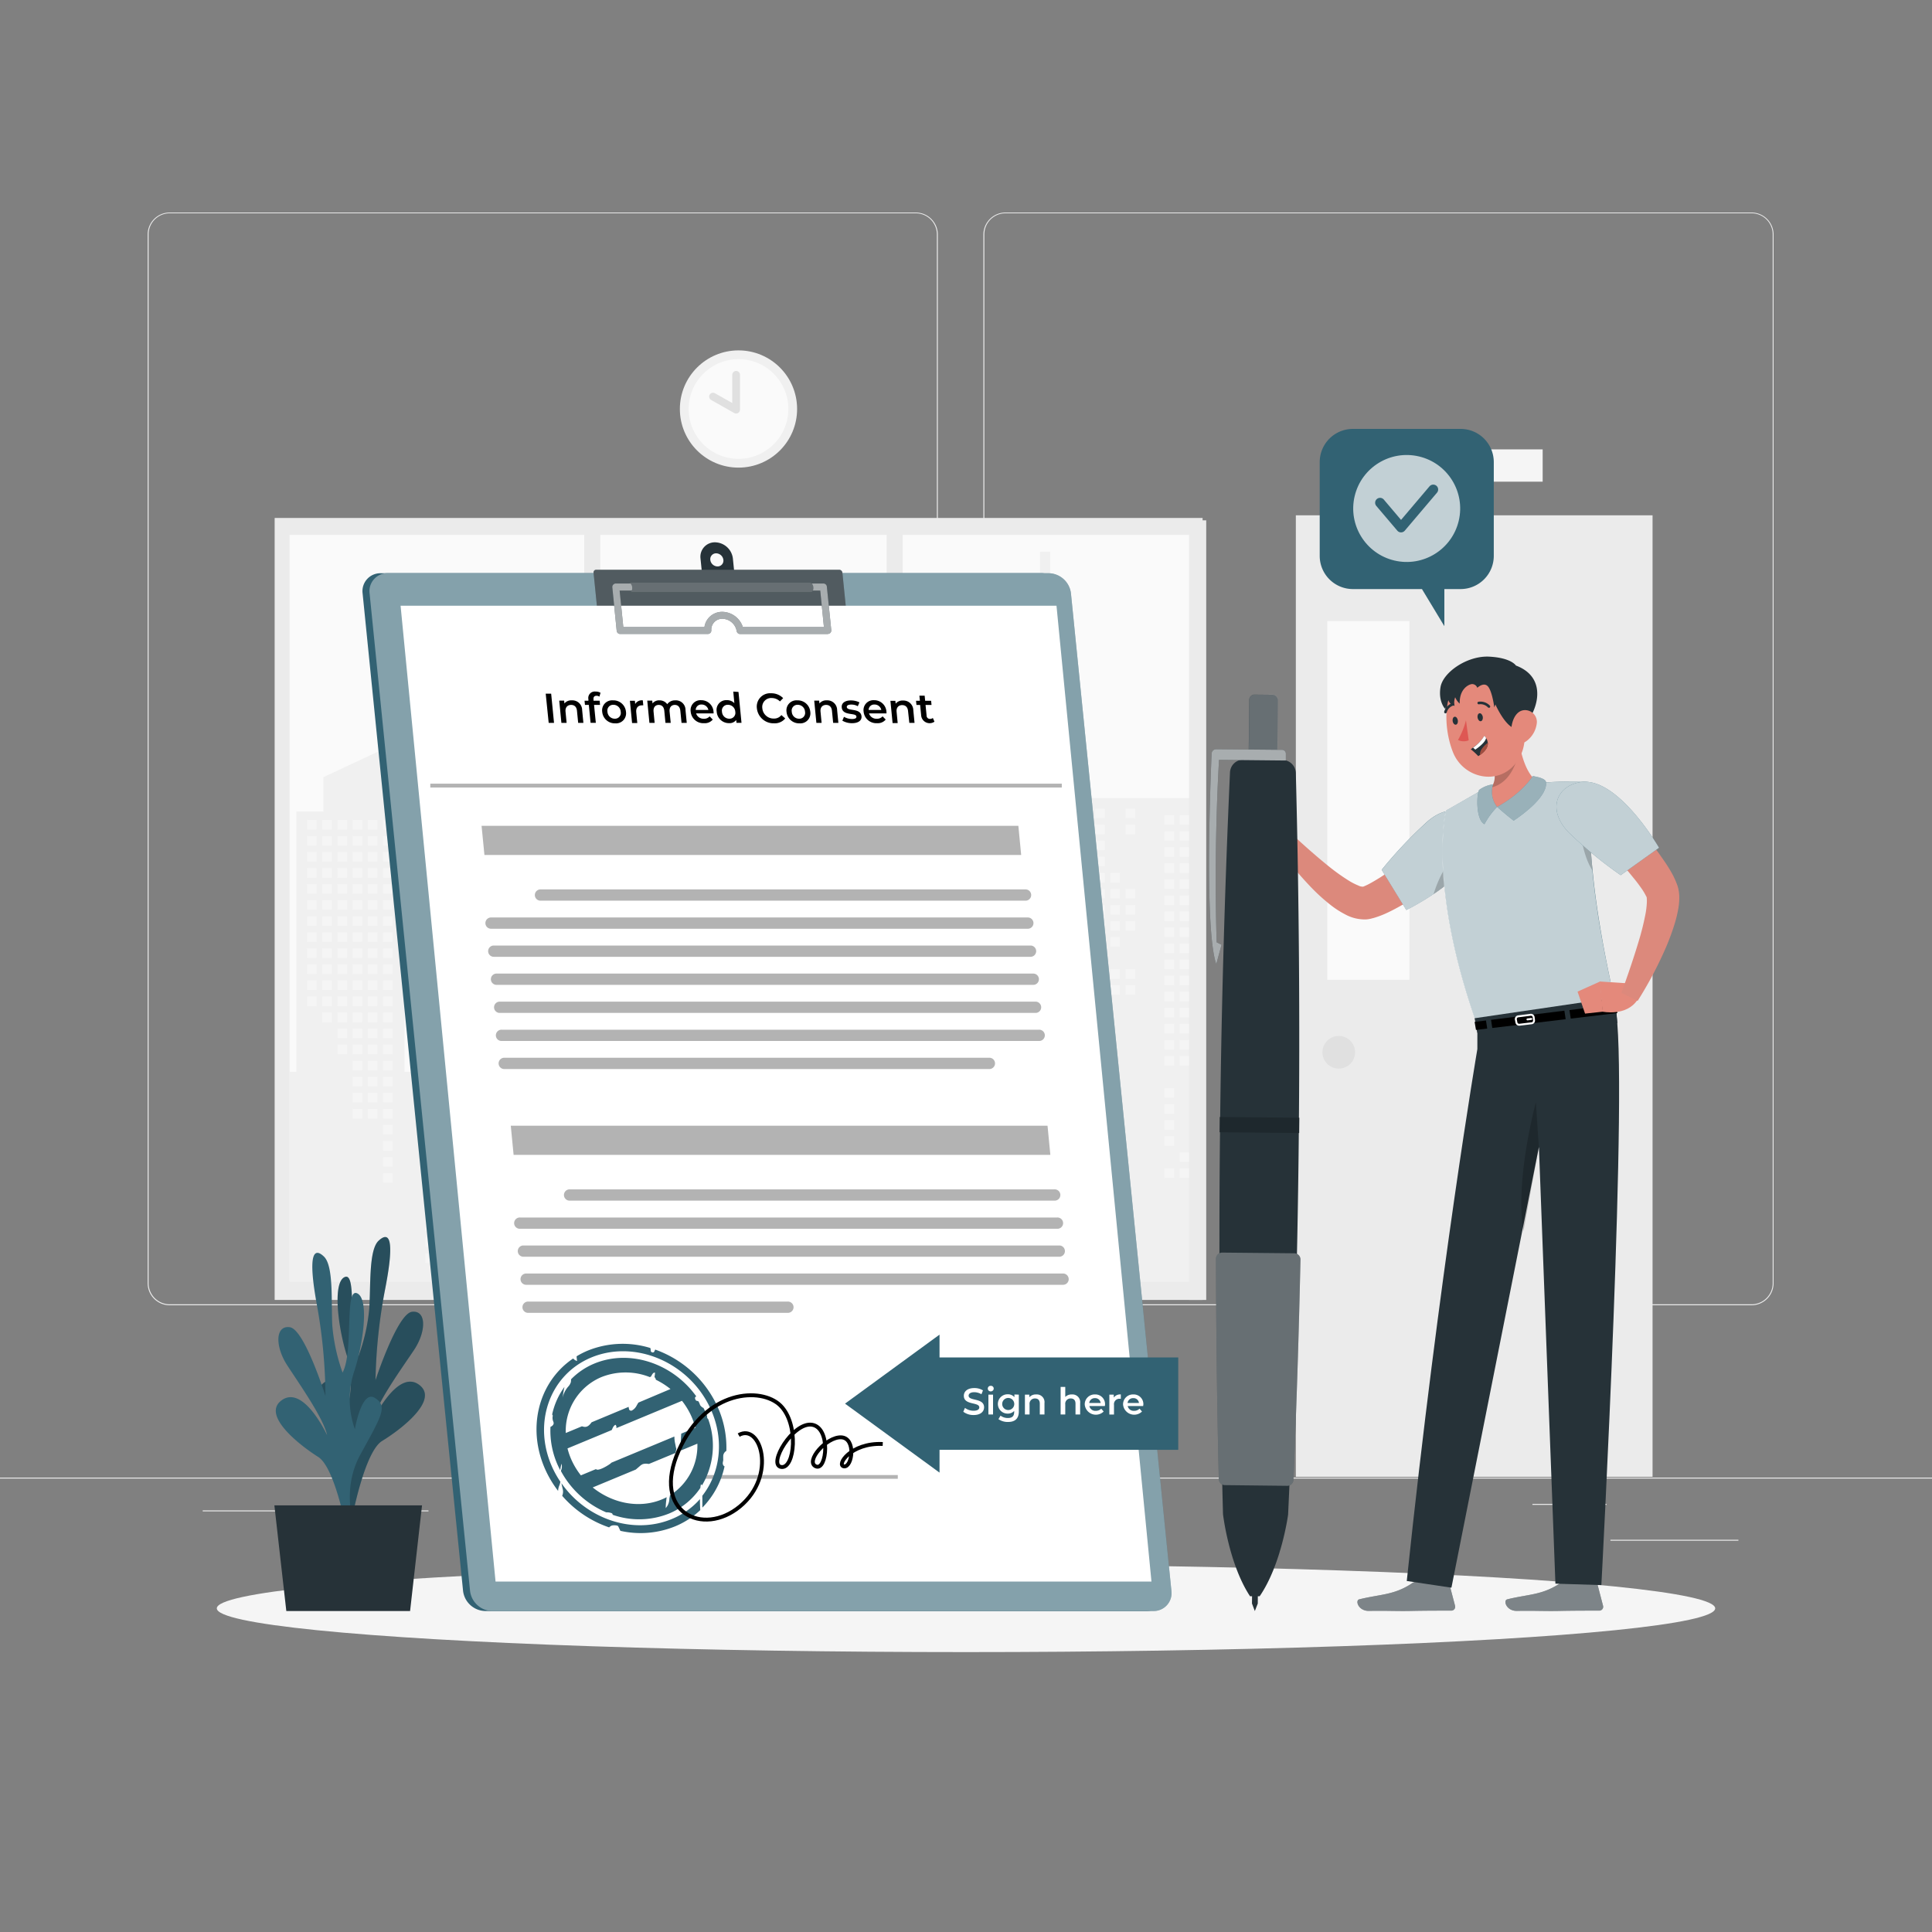 <svg xmlns="http://www.w3.org/2000/svg" viewBox="0 0 500 500"><rect x="0" y="0" width="500" height="500" fill="#808080" stroke="none"/><g id="freepik--background-complete--inject-6"><rect y="382.4" width="500" height="0.25" style="fill:#ebebeb"></rect><rect x="416.78" y="398.49" width="33.12" height="0.25" style="fill:#ebebeb"></rect><rect x="322.53" y="401.21" width="8.69" height="0.25" style="fill:#ebebeb"></rect><rect x="396.59" y="389.21" width="19.19" height="0.25" style="fill:#ebebeb"></rect><rect x="52.46" y="390.89" width="43.19" height="0.25" style="fill:#ebebeb"></rect><rect x="104.56" y="390.89" width="6.33" height="0.25" style="fill:#ebebeb"></rect><rect x="131.47" y="395.11" width="93.68" height="0.25" style="fill:#ebebeb"></rect><path d="M237,337.8H43.91a5.71,5.71,0,0,1-5.7-5.71V60.66A5.71,5.71,0,0,1,43.91,55H237a5.71,5.71,0,0,1,5.71,5.71V332.09A5.71,5.71,0,0,1,237,337.8ZM43.91,55.2a5.46,5.46,0,0,0-5.45,5.46V332.09a5.46,5.46,0,0,0,5.45,5.46H237a5.47,5.47,0,0,0,5.46-5.46V60.66A5.47,5.47,0,0,0,237,55.2Z" style="fill:#ebebeb"></path><path d="M453.31,337.8H260.21a5.72,5.72,0,0,1-5.71-5.71V60.66A5.72,5.72,0,0,1,260.21,55h193.1A5.71,5.71,0,0,1,459,60.66V332.09A5.71,5.71,0,0,1,453.31,337.8ZM260.21,55.2a5.47,5.47,0,0,0-5.46,5.46V332.09a5.47,5.47,0,0,0,5.46,5.46h193.1a5.47,5.47,0,0,0,5.46-5.46V60.66a5.47,5.47,0,0,0-5.46-5.46Z" style="fill:#ebebeb"></path><rect x="71.08" y="134.05" width="240.15" height="202.37" style="fill:#ebebeb"></rect><rect x="74.95" y="138.42" width="236.29" height="193.22" style="fill:#fafafa"></rect><polygon points="311.24 206.53 277.91 206.53 277.91 196.03 271.79 196.03 271.79 142.79 269.16 142.79 269.16 196.03 260.42 196.03 260.42 206.53 256.92 206.53 256.92 259.02 238.54 259.02 238.54 243.27 244.67 243.27 244.67 240.65 238.54 240.65 238.54 236.28 221.05 236.28 221.05 196.03 216.67 196.03 216.67 189.91 195.68 189.91 195.68 196.03 193.05 196.03 193.05 252.02 183.43 252.02 183.43 277.39 178.18 277.39 178.18 257.27 173.81 257.27 173.81 252.02 164.18 252.02 164.18 233.65 158.94 233.65 158.94 221.4 152.81 221.4 152.81 203.03 150.19 203.03 150.19 221.4 144.06 221.4 144.06 233.65 138.81 233.65 138.81 252.02 129.19 252.02 129.19 257.27 124.82 257.27 124.82 277.39 118.69 277.39 118.69 224.03 116.07 224.03 116.07 242.4 108.19 242.4 108.19 277.39 104.7 277.39 104.7 210.03 102.07 210.03 102.07 184.66 99.45 184.66 99.45 193.77 83.7 201.13 83.7 210.03 76.7 210.03 76.7 277.39 74.95 277.39 74.95 331.63 311.24 331.63 311.24 206.53" style="fill:#f0f0f0"></polygon><rect x="291.31" y="209.27" width="2.48" height="2.48" style="fill:#f5f5f5"></rect><rect x="291.31" y="213.43" width="2.48" height="2.48" style="fill:#f5f5f5"></rect><rect x="291.31" y="230.05" width="2.48" height="2.48" style="fill:#f5f5f5"></rect><rect x="291.31" y="234.21" width="2.48" height="2.48" style="fill:#f5f5f5"></rect><rect x="291.31" y="238.36" width="2.48" height="2.48" style="fill:#f5f5f5"></rect><rect x="291.31" y="250.83" width="2.48" height="2.48" style="fill:#f5f5f5"></rect><rect x="291.31" y="254.98" width="2.48" height="2.48" style="fill:#f5f5f5"></rect><rect x="287.37" y="225.9" width="2.48" height="2.48" style="fill:#f5f5f5"></rect><rect x="287.37" y="230.05" width="2.48" height="2.48" style="fill:#f5f5f5"></rect><rect x="287.37" y="234.21" width="2.48" height="2.48" style="fill:#f5f5f5"></rect><rect x="287.37" y="238.36" width="2.48" height="2.48" style="fill:#f5f5f5"></rect><rect x="287.37" y="242.52" width="2.48" height="2.48" style="fill:#f5f5f5"></rect><rect x="287.37" y="250.83" width="2.48" height="2.48" style="fill:#f5f5f5"></rect><rect x="287.37" y="254.98" width="2.48" height="2.48" style="fill:#f5f5f5"></rect><rect x="283.43" y="209.27" width="2.48" height="2.48" style="fill:#f5f5f5"></rect><rect x="283.43" y="213.43" width="2.48" height="2.48" style="fill:#f5f5f5"></rect><rect x="283.43" y="217.58" width="2.48" height="2.48" style="fill:#f5f5f5"></rect><rect x="283.43" y="221.74" width="2.48" height="2.48" style="fill:#f5f5f5"></rect><rect x="283.43" y="225.9" width="2.48" height="2.48" style="fill:#f5f5f5"></rect><rect x="283.43" y="230.05" width="2.48" height="2.48" style="fill:#f5f5f5"></rect><rect x="283.43" y="234.21" width="2.48" height="2.48" style="fill:#f5f5f5"></rect><rect x="283.43" y="238.36" width="2.48" height="2.48" style="fill:#f5f5f5"></rect><rect x="283.43" y="242.52" width="2.48" height="2.48" style="fill:#f5f5f5"></rect><rect x="283.43" y="246.67" width="2.48" height="2.48" style="fill:#f5f5f5"></rect><rect x="283.43" y="254.98" width="2.48" height="2.48" style="fill:#f5f5f5"></rect><rect x="279.5" y="209.27" width="2.48" height="2.48" style="fill:#f5f5f5"></rect><rect x="279.5" y="213.43" width="2.48" height="2.48" style="fill:#f5f5f5"></rect><rect x="279.5" y="217.58" width="2.48" height="2.48" style="fill:#f5f5f5"></rect><rect x="279.5" y="221.74" width="2.48" height="2.48" style="fill:#f5f5f5"></rect><rect x="279.5" y="225.9" width="2.48" height="2.48" style="fill:#f5f5f5"></rect><rect x="279.5" y="230.05" width="2.48" height="2.48" style="fill:#f5f5f5"></rect><rect x="279.5" y="234.21" width="2.48" height="2.48" style="fill:#f5f5f5"></rect><rect x="279.5" y="271.61" width="2.48" height="2.48" style="fill:#f5f5f5"></rect><rect x="275.56" y="209.27" width="2.48" height="2.48" style="fill:#f5f5f5"></rect><rect x="275.56" y="213.43" width="2.48" height="2.48" style="fill:#f5f5f5"></rect><rect x="275.56" y="217.58" width="2.48" height="2.48" style="fill:#f5f5f5"></rect><rect x="275.56" y="221.74" width="2.48" height="2.48" style="fill:#f5f5f5"></rect><rect x="275.56" y="225.9" width="2.48" height="2.48" style="fill:#f5f5f5"></rect><rect x="275.56" y="230.05" width="2.48" height="2.48" style="fill:#f5f5f5"></rect><rect x="275.56" y="234.21" width="2.48" height="2.48" style="fill:#f5f5f5"></rect><rect x="275.56" y="238.36" width="2.48" height="2.48" style="fill:#f5f5f5"></rect><rect x="275.56" y="263.29" width="2.48" height="2.48" style="fill:#f5f5f5"></rect><rect x="275.56" y="267.45" width="2.48" height="2.48" style="fill:#f5f5f5"></rect><rect x="275.56" y="271.61" width="2.48" height="2.48" style="fill:#f5f5f5"></rect><rect x="275.56" y="275.76" width="2.48" height="2.48" style="fill:#f5f5f5"></rect><rect x="275.56" y="292.38" width="2.48" height="2.48" style="fill:#f5f5f5"></rect><rect x="271.62" y="209.27" width="2.48" height="2.48" style="fill:#f5f5f5"></rect><rect x="271.62" y="213.43" width="2.48" height="2.48" style="fill:#f5f5f5"></rect><rect x="271.62" y="217.58" width="2.48" height="2.48" style="fill:#f5f5f5"></rect><rect x="271.62" y="221.74" width="2.48" height="2.48" style="fill:#f5f5f5"></rect><rect x="271.62" y="225.9" width="2.48" height="2.48" style="fill:#f5f5f5"></rect><rect x="271.62" y="230.05" width="2.48" height="2.48" style="fill:#f5f5f5"></rect><rect x="271.62" y="234.21" width="2.48" height="2.48" style="fill:#f5f5f5"></rect><rect x="271.62" y="238.36" width="2.48" height="2.48" style="fill:#f5f5f5"></rect><rect x="271.62" y="242.52" width="2.48" height="2.48" style="fill:#f5f5f5"></rect><rect x="271.62" y="246.67" width="2.48" height="2.48" style="fill:#f5f5f5"></rect><rect x="271.62" y="259.14" width="2.48" height="2.48" style="fill:#f5f5f5"></rect><rect x="271.62" y="263.29" width="2.48" height="2.48" style="fill:#f5f5f5"></rect><rect x="271.62" y="267.45" width="2.48" height="2.48" style="fill:#f5f5f5"></rect><rect x="271.62" y="271.61" width="2.48" height="2.48" style="fill:#f5f5f5"></rect><rect x="271.62" y="275.76" width="2.48" height="2.48" style="fill:#f5f5f5"></rect><rect x="271.62" y="292.38" width="2.48" height="2.48" style="fill:#f5f5f5"></rect><rect x="267.69" y="209.27" width="2.48" height="2.48" style="fill:#f5f5f5"></rect><rect x="267.69" y="213.43" width="2.48" height="2.48" style="fill:#f5f5f5"></rect><rect x="267.69" y="217.58" width="2.48" height="2.48" style="fill:#f5f5f5"></rect><rect x="267.69" y="221.74" width="2.48" height="2.48" style="fill:#f5f5f5"></rect><rect x="267.69" y="225.9" width="2.48" height="2.48" style="fill:#f5f5f5"></rect><rect x="267.69" y="230.05" width="2.48" height="2.48" style="fill:#f5f5f5"></rect><rect x="267.69" y="234.21" width="2.48" height="2.48" style="fill:#f5f5f5"></rect><rect x="267.69" y="238.36" width="2.48" height="2.48" style="fill:#f5f5f5"></rect><rect x="267.69" y="242.52" width="2.48" height="2.48" style="fill:#f5f5f5"></rect><rect x="267.69" y="246.67" width="2.48" height="2.48" style="fill:#f5f5f5"></rect><rect x="267.69" y="250.83" width="2.48" height="2.48" style="fill:#f5f5f5"></rect><rect x="267.69" y="254.98" width="2.48" height="2.48" style="fill:#f5f5f5"></rect><rect x="267.69" y="259.14" width="2.48" height="2.48" style="fill:#f5f5f5"></rect><rect x="267.69" y="263.29" width="2.48" height="2.48" style="fill:#f5f5f5"></rect><rect x="267.69" y="267.45" width="2.48" height="2.48" style="fill:#f5f5f5"></rect><rect x="267.69" y="271.61" width="2.48" height="2.48" style="fill:#f5f5f5"></rect><rect x="267.69" y="275.76" width="2.48" height="2.48" style="fill:#f5f5f5"></rect><rect x="267.69" y="279.92" width="2.48" height="2.48" style="fill:#f5f5f5"></rect><rect x="263.75" y="209.27" width="2.48" height="2.48" style="fill:#f5f5f5"></rect><rect x="263.75" y="213.43" width="2.48" height="2.48" style="fill:#f5f5f5"></rect><rect x="263.75" y="217.58" width="2.48" height="2.48" style="fill:#f5f5f5"></rect><rect x="263.75" y="221.74" width="2.48" height="2.48" style="fill:#f5f5f5"></rect><rect x="263.75" y="225.9" width="2.48" height="2.48" style="fill:#f5f5f5"></rect><rect x="263.75" y="230.05" width="2.48" height="2.48" style="fill:#f5f5f5"></rect><rect x="263.75" y="234.21" width="2.48" height="2.48" style="fill:#f5f5f5"></rect><rect x="263.75" y="238.36" width="2.48" height="2.48" style="fill:#f5f5f5"></rect><rect x="263.75" y="242.52" width="2.48" height="2.48" style="fill:#f5f5f5"></rect><rect x="263.75" y="246.67" width="2.48" height="2.48" style="fill:#f5f5f5"></rect><rect x="263.75" y="259.14" width="2.48" height="2.48" style="fill:#f5f5f5"></rect><rect x="263.75" y="263.29" width="2.48" height="2.48" style="fill:#f5f5f5"></rect><rect x="263.75" y="267.45" width="2.48" height="2.48" style="fill:#f5f5f5"></rect><rect x="263.75" y="271.61" width="2.48" height="2.48" style="fill:#f5f5f5"></rect><rect x="259.81" y="209.27" width="2.48" height="2.48" style="fill:#f5f5f5"></rect><rect x="259.81" y="213.43" width="2.48" height="2.48" style="fill:#f5f5f5"></rect><rect x="259.81" y="217.58" width="2.48" height="2.48" style="fill:#f5f5f5"></rect><rect x="259.81" y="221.74" width="2.48" height="2.48" style="fill:#f5f5f5"></rect><rect x="259.81" y="225.9" width="2.48" height="2.48" style="fill:#f5f5f5"></rect><rect x="259.81" y="230.05" width="2.48" height="2.48" style="fill:#f5f5f5"></rect><rect x="259.81" y="234.21" width="2.48" height="2.48" style="fill:#f5f5f5"></rect><rect x="259.81" y="238.36" width="2.48" height="2.48" style="fill:#f5f5f5"></rect><rect x="259.81" y="242.52" width="2.48" height="2.48" style="fill:#f5f5f5"></rect><rect x="259.81" y="246.67" width="2.48" height="2.48" style="fill:#f5f5f5"></rect><rect x="259.81" y="259.14" width="2.48" height="2.48" style="fill:#f5f5f5"></rect><rect x="259.81" y="263.29" width="2.48" height="2.48" style="fill:#f5f5f5"></rect><rect x="259.81" y="267.45" width="2.48" height="2.48" style="fill:#f5f5f5"></rect><rect x="215.49" y="198.48" width="2.48" height="2.48" style="fill:#f5f5f5"></rect><rect x="215.49" y="202.64" width="2.48" height="2.48" style="fill:#f5f5f5"></rect><rect x="215.49" y="206.8" width="2.48" height="2.48" style="fill:#f5f5f5"></rect><rect x="215.49" y="210.95" width="2.48" height="2.48" style="fill:#f5f5f5"></rect><rect x="215.49" y="215.11" width="2.48" height="2.48" style="fill:#f5f5f5"></rect><rect x="215.49" y="219.26" width="2.48" height="2.48" style="fill:#f5f5f5"></rect><rect x="215.49" y="223.42" width="2.48" height="2.48" style="fill:#f5f5f5"></rect><rect x="215.49" y="227.57" width="2.48" height="2.48" style="fill:#f5f5f5"></rect><rect x="215.49" y="240.04" width="2.48" height="2.48" style="fill:#f5f5f5"></rect><rect x="215.49" y="244.19" width="2.48" height="2.48" style="fill:#f5f5f5"></rect><rect x="211.55" y="198.48" width="2.48" height="2.48" style="fill:#f5f5f5"></rect><rect x="211.55" y="202.64" width="2.48" height="2.48" style="fill:#f5f5f5"></rect><rect x="211.55" y="206.8" width="2.48" height="2.48" style="fill:#f5f5f5"></rect><rect x="211.55" y="210.95" width="2.48" height="2.48" style="fill:#f5f5f5"></rect><rect x="211.55" y="215.11" width="2.48" height="2.48" style="fill:#f5f5f5"></rect><rect x="211.55" y="219.26" width="2.48" height="2.48" style="fill:#f5f5f5"></rect><rect x="211.55" y="223.42" width="2.48" height="2.48" style="fill:#f5f5f5"></rect><rect x="211.55" y="227.57" width="2.48" height="2.48" style="fill:#f5f5f5"></rect><rect x="211.55" y="244.19" width="2.48" height="2.48" style="fill:#f5f5f5"></rect><rect x="207.62" y="198.48" width="2.48" height="2.48" style="fill:#f5f5f5"></rect><rect x="207.62" y="202.64" width="2.48" height="2.48" style="fill:#f5f5f5"></rect><rect x="207.62" y="206.8" width="2.48" height="2.48" style="fill:#f5f5f5"></rect><rect x="207.62" y="210.95" width="2.48" height="2.48" style="fill:#f5f5f5"></rect><rect x="207.62" y="215.11" width="2.48" height="2.48" style="fill:#f5f5f5"></rect><rect x="207.62" y="219.26" width="2.48" height="2.48" style="fill:#f5f5f5"></rect><rect x="207.62" y="223.42" width="2.48" height="2.48" style="fill:#f5f5f5"></rect><rect x="207.62" y="227.57" width="2.48" height="2.48" style="fill:#f5f5f5"></rect><rect x="203.68" y="198.48" width="2.48" height="2.48" style="fill:#f5f5f5"></rect><rect x="203.68" y="202.64" width="2.48" height="2.48" style="fill:#f5f5f5"></rect><rect x="203.68" y="206.8" width="2.48" height="2.48" style="fill:#f5f5f5"></rect><rect x="203.68" y="210.95" width="2.48" height="2.48" style="fill:#f5f5f5"></rect><rect x="203.68" y="215.11" width="2.48" height="2.48" style="fill:#f5f5f5"></rect><rect x="203.68" y="219.26" width="2.48" height="2.48" style="fill:#f5f5f5"></rect><rect x="203.68" y="227.57" width="2.48" height="2.48" style="fill:#f5f5f5"></rect><rect x="203.68" y="231.73" width="2.48" height="2.48" style="fill:#f5f5f5"></rect><rect x="203.68" y="244.19" width="2.48" height="2.48" style="fill:#f5f5f5"></rect><rect x="203.68" y="248.35" width="2.48" height="2.48" style="fill:#f5f5f5"></rect><rect x="203.68" y="252.51" width="2.48" height="2.48" style="fill:#f5f5f5"></rect><rect x="203.68" y="256.66" width="2.48" height="2.48" style="fill:#f5f5f5"></rect><rect x="203.68" y="260.82" width="2.48" height="2.48" style="fill:#f5f5f5"></rect><rect x="203.68" y="264.97" width="2.48" height="2.48" style="fill:#f5f5f5"></rect><rect x="203.68" y="269.13" width="2.48" height="2.48" style="fill:#f5f5f5"></rect><rect x="199.74" y="198.48" width="2.48" height="2.48" style="fill:#f5f5f5"></rect><rect x="199.74" y="202.64" width="2.48" height="2.48" style="fill:#f5f5f5"></rect><rect x="199.74" y="206.8" width="2.48" height="2.48" style="fill:#f5f5f5"></rect><rect x="199.74" y="210.95" width="2.48" height="2.48" style="fill:#f5f5f5"></rect><rect x="199.74" y="215.11" width="2.48" height="2.48" style="fill:#f5f5f5"></rect><rect x="199.74" y="219.26" width="2.48" height="2.48" style="fill:#f5f5f5"></rect><rect x="199.74" y="231.73" width="2.48" height="2.48" style="fill:#f5f5f5"></rect><rect x="199.74" y="235.88" width="2.48" height="2.48" style="fill:#f5f5f5"></rect><rect x="199.74" y="240.04" width="2.48" height="2.48" style="fill:#f5f5f5"></rect><rect x="199.74" y="244.19" width="2.48" height="2.48" style="fill:#f5f5f5"></rect><rect x="199.74" y="248.35" width="2.48" height="2.48" style="fill:#f5f5f5"></rect><rect x="199.74" y="252.51" width="2.48" height="2.48" style="fill:#f5f5f5"></rect><rect x="199.74" y="256.66" width="2.48" height="2.48" style="fill:#f5f5f5"></rect><rect x="199.74" y="260.82" width="2.48" height="2.48" style="fill:#f5f5f5"></rect><rect x="199.74" y="264.97" width="2.48" height="2.48" style="fill:#f5f5f5"></rect><rect x="199.74" y="269.13" width="2.48" height="2.48" style="fill:#f5f5f5"></rect><rect x="199.74" y="273.28" width="2.48" height="2.48" style="fill:#f5f5f5"></rect><rect x="199.74" y="281.59" width="2.48" height="2.48" style="fill:#f5f5f5"></rect><rect x="195.81" y="198.48" width="2.48" height="2.48" style="fill:#f5f5f5"></rect><rect x="195.81" y="202.64" width="2.48" height="2.48" style="fill:#f5f5f5"></rect><rect x="195.81" y="206.8" width="2.48" height="2.48" style="fill:#f5f5f5"></rect><rect x="195.81" y="210.95" width="2.48" height="2.48" style="fill:#f5f5f5"></rect><rect x="195.81" y="215.11" width="2.48" height="2.48" style="fill:#f5f5f5"></rect><rect x="195.81" y="219.26" width="2.48" height="2.48" style="fill:#f5f5f5"></rect><rect x="195.81" y="231.73" width="2.48" height="2.48" style="fill:#f5f5f5"></rect><rect x="195.81" y="235.88" width="2.48" height="2.48" style="fill:#f5f5f5"></rect><rect x="195.81" y="240.04" width="2.48" height="2.48" style="fill:#f5f5f5"></rect><rect x="195.81" y="244.19" width="2.48" height="2.48" style="fill:#f5f5f5"></rect><rect x="195.81" y="256.66" width="2.48" height="2.48" style="fill:#f5f5f5"></rect><rect x="195.81" y="260.82" width="2.48" height="2.48" style="fill:#f5f5f5"></rect><rect x="195.81" y="264.97" width="2.48" height="2.48" style="fill:#f5f5f5"></rect><rect x="195.81" y="269.13" width="2.48" height="2.48" style="fill:#f5f5f5"></rect><rect x="195.81" y="273.28" width="2.48" height="2.48" style="fill:#f5f5f5"></rect><rect x="195.81" y="281.59" width="2.48" height="2.48" style="fill:#f5f5f5"></rect><rect x="195.81" y="285.75" width="2.48" height="2.48" style="fill:#f5f5f5"></rect><rect x="160.08" y="237.12" width="2.48" height="2.48" style="fill:#f5f5f5"></rect><rect x="160.08" y="241.28" width="2.48" height="2.48" style="fill:#f5f5f5"></rect><rect x="160.08" y="245.43" width="2.48" height="2.48" style="fill:#f5f5f5"></rect><rect x="160.08" y="249.59" width="2.48" height="2.48" style="fill:#f5f5f5"></rect><rect x="160.08" y="253.74" width="2.48" height="2.48" style="fill:#f5f5f5"></rect><rect x="160.08" y="257.9" width="2.48" height="2.48" style="fill:#f5f5f5"></rect><rect x="160.08" y="262.06" width="2.48" height="2.48" style="fill:#f5f5f5"></rect><rect x="160.08" y="274.52" width="2.48" height="2.48" style="fill:#f5f5f5"></rect><rect x="160.08" y="278.68" width="2.48" height="2.48" style="fill:#f5f5f5"></rect><rect x="160.08" y="282.83" width="2.48" height="2.48" style="fill:#f5f5f5"></rect><rect x="156.15" y="237.12" width="2.48" height="2.48" style="fill:#f5f5f5"></rect><rect x="156.15" y="241.28" width="2.48" height="2.48" style="fill:#f5f5f5"></rect><rect x="156.15" y="245.43" width="2.48" height="2.48" style="fill:#f5f5f5"></rect><rect x="156.15" y="249.59" width="2.48" height="2.48" style="fill:#f5f5f5"></rect><rect x="156.15" y="253.74" width="2.48" height="2.48" style="fill:#f5f5f5"></rect><rect x="156.15" y="257.9" width="2.48" height="2.48" style="fill:#f5f5f5"></rect><rect x="156.15" y="262.06" width="2.48" height="2.48" style="fill:#f5f5f5"></rect><rect x="152.21" y="237.12" width="2.48" height="2.48" style="fill:#f5f5f5"></rect><rect x="152.21" y="241.28" width="2.48" height="2.48" style="fill:#f5f5f5"></rect><rect x="152.21" y="245.43" width="2.48" height="2.48" style="fill:#f5f5f5"></rect><rect x="152.21" y="249.59" width="2.48" height="2.48" style="fill:#f5f5f5"></rect><rect x="152.21" y="253.74" width="2.48" height="2.48" style="fill:#f5f5f5"></rect><rect x="152.21" y="257.9" width="2.48" height="2.48" style="fill:#f5f5f5"></rect><rect x="152.21" y="262.06" width="2.48" height="2.48" style="fill:#f5f5f5"></rect><rect x="148.27" y="237.12" width="2.48" height="2.48" style="fill:#f5f5f5"></rect><rect x="148.27" y="241.28" width="2.48" height="2.48" style="fill:#f5f5f5"></rect><rect x="148.27" y="245.43" width="2.48" height="2.48" style="fill:#f5f5f5"></rect><rect x="148.27" y="249.59" width="2.48" height="2.48" style="fill:#f5f5f5"></rect><rect x="148.27" y="253.74" width="2.48" height="2.48" style="fill:#f5f5f5"></rect><rect x="148.27" y="257.9" width="2.48" height="2.48" style="fill:#f5f5f5"></rect><rect x="148.27" y="262.06" width="2.48" height="2.48" style="fill:#f5f5f5"></rect><rect x="148.27" y="266.21" width="2.48" height="2.48" style="fill:#f5f5f5"></rect><rect x="148.27" y="270.37" width="2.48" height="2.48" style="fill:#f5f5f5"></rect><rect x="148.27" y="274.52" width="2.48" height="2.48" style="fill:#f5f5f5"></rect><rect x="148.27" y="278.68" width="2.48" height="2.48" style="fill:#f5f5f5"></rect><rect x="144.34" y="237.12" width="2.48" height="2.48" style="fill:#f5f5f5"></rect><rect x="144.34" y="241.28" width="2.48" height="2.48" style="fill:#f5f5f5"></rect><rect x="144.34" y="245.43" width="2.48" height="2.48" style="fill:#f5f5f5"></rect><rect x="144.34" y="249.59" width="2.48" height="2.48" style="fill:#f5f5f5"></rect><rect x="144.34" y="253.74" width="2.48" height="2.48" style="fill:#f5f5f5"></rect><rect x="144.34" y="257.9" width="2.48" height="2.48" style="fill:#f5f5f5"></rect><rect x="144.34" y="262.06" width="2.48" height="2.48" style="fill:#f5f5f5"></rect><rect x="144.34" y="266.21" width="2.48" height="2.48" style="fill:#f5f5f5"></rect><rect x="144.34" y="270.37" width="2.48" height="2.48" style="fill:#f5f5f5"></rect><rect x="144.34" y="274.52" width="2.48" height="2.48" style="fill:#f5f5f5"></rect><rect x="144.34" y="278.68" width="2.48" height="2.48" style="fill:#f5f5f5"></rect><rect x="144.34" y="282.83" width="2.48" height="2.48" style="fill:#f5f5f5"></rect><rect x="144.34" y="295.3" width="2.48" height="2.48" style="fill:#f5f5f5"></rect><rect x="144.34" y="299.45" width="2.48" height="2.48" style="fill:#f5f5f5"></rect><rect x="140.4" y="237.12" width="2.48" height="2.48" style="fill:#f5f5f5"></rect><rect x="140.4" y="241.28" width="2.48" height="2.48" style="fill:#f5f5f5"></rect><rect x="140.4" y="245.43" width="2.48" height="2.48" style="fill:#f5f5f5"></rect><rect x="140.4" y="257.9" width="2.48" height="2.48" style="fill:#f5f5f5"></rect><rect x="140.4" y="262.06" width="2.48" height="2.48" style="fill:#f5f5f5"></rect><rect x="140.4" y="266.21" width="2.48" height="2.48" style="fill:#f5f5f5"></rect><rect x="140.4" y="270.37" width="2.48" height="2.48" style="fill:#f5f5f5"></rect><rect x="140.4" y="274.52" width="2.48" height="2.48" style="fill:#f5f5f5"></rect><rect x="140.4" y="278.68" width="2.48" height="2.48" style="fill:#f5f5f5"></rect><rect x="140.4" y="282.83" width="2.48" height="2.48" style="fill:#f5f5f5"></rect><rect x="140.4" y="295.3" width="2.48" height="2.48" style="fill:#f5f5f5"></rect><rect x="140.4" y="299.45" width="2.48" height="2.48" style="fill:#f5f5f5"></rect><rect x="140.4" y="303.61" width="2.48" height="2.48" style="fill:#f5f5f5"></rect><rect x="99.14" y="212.19" width="2.48" height="2.48" style="fill:#f5f5f5"></rect><rect x="99.14" y="216.35" width="2.48" height="2.48" style="fill:#f5f5f5"></rect><rect x="99.14" y="220.5" width="2.48" height="2.48" style="fill:#f5f5f5"></rect><rect x="99.14" y="224.66" width="2.48" height="2.48" style="fill:#f5f5f5"></rect><rect x="99.14" y="228.81" width="2.48" height="2.48" style="fill:#f5f5f5"></rect><rect x="99.14" y="232.97" width="2.48" height="2.48" style="fill:#f5f5f5"></rect><rect x="99.14" y="237.12" width="2.48" height="2.48" style="fill:#f5f5f5"></rect><rect x="99.14" y="241.28" width="2.48" height="2.48" style="fill:#f5f5f5"></rect><rect x="99.14" y="245.43" width="2.48" height="2.48" style="fill:#f5f5f5"></rect><rect x="99.14" y="249.59" width="2.48" height="2.48" style="fill:#f5f5f5"></rect><rect x="99.14" y="253.74" width="2.48" height="2.48" style="fill:#f5f5f5"></rect><rect x="99.14" y="257.9" width="2.48" height="2.48" style="fill:#f5f5f5"></rect><rect x="99.14" y="262.06" width="2.48" height="2.48" style="fill:#f5f5f5"></rect><rect x="99.14" y="266.21" width="2.48" height="2.48" style="fill:#f5f5f5"></rect><rect x="99.14" y="270.37" width="2.48" height="2.48" style="fill:#f5f5f5"></rect><rect x="99.14" y="274.52" width="2.48" height="2.48" style="fill:#f5f5f5"></rect><rect x="99.14" y="278.68" width="2.48" height="2.48" style="fill:#f5f5f5"></rect><rect x="99.14" y="282.83" width="2.48" height="2.48" style="fill:#f5f5f5"></rect><rect x="99.14" y="286.99" width="2.48" height="2.48" style="fill:#f5f5f5"></rect><rect x="99.14" y="291.14" width="2.48" height="2.48" style="fill:#f5f5f5"></rect><rect x="99.14" y="295.3" width="2.48" height="2.48" style="fill:#f5f5f5"></rect><rect x="99.14" y="299.45" width="2.48" height="2.48" style="fill:#f5f5f5"></rect><rect x="99.14" y="303.61" width="2.48" height="2.48" style="fill:#f5f5f5"></rect><rect x="95.2" y="212.19" width="2.48" height="2.48" style="fill:#f5f5f5"></rect><rect x="95.2" y="216.35" width="2.48" height="2.48" style="fill:#f5f5f5"></rect><rect x="95.2" y="220.5" width="2.48" height="2.48" style="fill:#f5f5f5"></rect><rect x="95.2" y="224.66" width="2.48" height="2.48" style="fill:#f5f5f5"></rect><rect x="95.2" y="228.81" width="2.48" height="2.48" style="fill:#f5f5f5"></rect><rect x="95.2" y="232.97" width="2.48" height="2.48" style="fill:#f5f5f5"></rect><rect x="95.2" y="237.12" width="2.48" height="2.48" style="fill:#f5f5f5"></rect><rect x="95.2" y="241.28" width="2.48" height="2.48" style="fill:#f5f5f5"></rect><rect x="95.2" y="245.43" width="2.48" height="2.48" style="fill:#f5f5f5"></rect><rect x="95.2" y="249.59" width="2.48" height="2.48" style="fill:#f5f5f5"></rect><rect x="95.2" y="253.74" width="2.48" height="2.48" style="fill:#f5f5f5"></rect><rect x="95.2" y="257.9" width="2.48" height="2.48" style="fill:#f5f5f5"></rect><rect x="95.2" y="262.06" width="2.48" height="2.48" style="fill:#f5f5f5"></rect><rect x="95.2" y="266.21" width="2.48" height="2.48" style="fill:#f5f5f5"></rect><rect x="95.2" y="270.37" width="2.48" height="2.48" style="fill:#f5f5f5"></rect><rect x="95.2" y="274.52" width="2.48" height="2.48" style="fill:#f5f5f5"></rect><rect x="95.2" y="278.68" width="2.48" height="2.48" style="fill:#f5f5f5"></rect><rect x="95.2" y="282.83" width="2.48" height="2.48" style="fill:#f5f5f5"></rect><rect x="95.2" y="286.99" width="2.48" height="2.48" style="fill:#f5f5f5"></rect><rect x="91.26" y="212.19" width="2.48" height="2.48" style="fill:#f5f5f5"></rect><rect x="91.26" y="216.35" width="2.48" height="2.48" style="fill:#f5f5f5"></rect><rect x="91.26" y="220.5" width="2.48" height="2.48" style="fill:#f5f5f5"></rect><rect x="91.26" y="224.66" width="2.48" height="2.48" style="fill:#f5f5f5"></rect><rect x="91.26" y="228.81" width="2.48" height="2.48" style="fill:#f5f5f5"></rect><rect x="91.26" y="232.97" width="2.48" height="2.48" style="fill:#f5f5f5"></rect><rect x="91.26" y="237.12" width="2.48" height="2.48" style="fill:#f5f5f5"></rect><rect x="91.26" y="241.28" width="2.48" height="2.48" style="fill:#f5f5f5"></rect><rect x="91.26" y="245.43" width="2.48" height="2.48" style="fill:#f5f5f5"></rect><rect x="91.26" y="249.59" width="2.48" height="2.48" style="fill:#f5f5f5"></rect><rect x="91.26" y="253.74" width="2.48" height="2.48" style="fill:#f5f5f5"></rect><rect x="91.26" y="257.9" width="2.48" height="2.48" style="fill:#f5f5f5"></rect><rect x="91.26" y="262.06" width="2.48" height="2.48" style="fill:#f5f5f5"></rect><rect x="91.26" y="266.21" width="2.48" height="2.48" style="fill:#f5f5f5"></rect><rect x="91.26" y="270.37" width="2.48" height="2.48" style="fill:#f5f5f5"></rect><rect x="91.26" y="274.52" width="2.48" height="2.48" style="fill:#f5f5f5"></rect><rect x="91.26" y="278.68" width="2.48" height="2.48" style="fill:#f5f5f5"></rect><rect x="91.26" y="282.83" width="2.48" height="2.48" style="fill:#f5f5f5"></rect><rect x="91.26" y="286.99" width="2.48" height="2.48" style="fill:#f5f5f5"></rect><rect x="87.33" y="212.19" width="2.48" height="2.48" style="fill:#f5f5f5"></rect><rect x="87.33" y="216.35" width="2.48" height="2.48" style="fill:#f5f5f5"></rect><rect x="87.33" y="220.5" width="2.48" height="2.48" style="fill:#f5f5f5"></rect><rect x="87.33" y="224.66" width="2.48" height="2.48" style="fill:#f5f5f5"></rect><rect x="87.33" y="228.81" width="2.48" height="2.48" style="fill:#f5f5f5"></rect><rect x="87.33" y="232.97" width="2.48" height="2.48" style="fill:#f5f5f5"></rect><rect x="87.33" y="237.12" width="2.48" height="2.48" style="fill:#f5f5f5"></rect><rect x="87.33" y="241.28" width="2.48" height="2.48" style="fill:#f5f5f5"></rect><rect x="87.33" y="245.43" width="2.48" height="2.48" style="fill:#f5f5f5"></rect><rect x="87.33" y="249.59" width="2.48" height="2.48" style="fill:#f5f5f5"></rect><rect x="87.33" y="253.74" width="2.48" height="2.48" style="fill:#f5f5f5"></rect><rect x="87.33" y="257.9" width="2.48" height="2.48" style="fill:#f5f5f5"></rect><rect x="87.33" y="262.06" width="2.48" height="2.48" style="fill:#f5f5f5"></rect><rect x="87.33" y="266.21" width="2.48" height="2.48" style="fill:#f5f5f5"></rect><rect x="87.33" y="270.37" width="2.48" height="2.48" style="fill:#f5f5f5"></rect><rect x="83.39" y="212.19" width="2.48" height="2.48" style="fill:#f5f5f5"></rect><rect x="83.39" y="216.35" width="2.48" height="2.48" style="fill:#f5f5f5"></rect><rect x="83.39" y="220.5" width="2.48" height="2.48" style="fill:#f5f5f5"></rect><rect x="83.39" y="224.66" width="2.48" height="2.48" style="fill:#f5f5f5"></rect><rect x="83.39" y="228.81" width="2.48" height="2.48" style="fill:#f5f5f5"></rect><rect x="83.39" y="232.97" width="2.48" height="2.48" style="fill:#f5f5f5"></rect><rect x="83.39" y="237.12" width="2.48" height="2.48" style="fill:#f5f5f5"></rect><rect x="83.39" y="241.28" width="2.48" height="2.48" style="fill:#f5f5f5"></rect><rect x="83.39" y="245.43" width="2.48" height="2.48" style="fill:#f5f5f5"></rect><rect x="83.39" y="249.59" width="2.48" height="2.48" style="fill:#f5f5f5"></rect><rect x="83.39" y="253.74" width="2.48" height="2.48" style="fill:#f5f5f5"></rect><rect x="83.39" y="257.9" width="2.48" height="2.48" style="fill:#f5f5f5"></rect><rect x="83.39" y="262.06" width="2.48" height="2.48" style="fill:#f5f5f5"></rect><rect x="79.45" y="212.19" width="2.48" height="2.48" style="fill:#f5f5f5"></rect><rect x="79.45" y="216.35" width="2.48" height="2.48" style="fill:#f5f5f5"></rect><rect x="79.45" y="220.5" width="2.48" height="2.48" style="fill:#f5f5f5"></rect><rect x="79.45" y="224.66" width="2.48" height="2.48" style="fill:#f5f5f5"></rect><rect x="79.45" y="228.81" width="2.48" height="2.48" style="fill:#f5f5f5"></rect><rect x="79.45" y="232.97" width="2.48" height="2.48" style="fill:#f5f5f5"></rect><rect x="79.45" y="237.12" width="2.48" height="2.48" style="fill:#f5f5f5"></rect><rect x="79.45" y="241.28" width="2.48" height="2.48" style="fill:#f5f5f5"></rect><rect x="79.45" y="245.43" width="2.48" height="2.48" style="fill:#f5f5f5"></rect><rect x="79.45" y="249.59" width="2.48" height="2.48" style="fill:#f5f5f5"></rect><rect x="79.45" y="253.74" width="2.48" height="2.48" style="fill:#f5f5f5"></rect><rect x="79.45" y="257.9" width="2.48" height="2.48" style="fill:#f5f5f5"></rect><rect x="305.3" y="210.95" width="2.48" height="2.48" style="fill:#f5f5f5"></rect><rect x="305.3" y="215.11" width="2.48" height="2.48" style="fill:#f5f5f5"></rect><rect x="305.3" y="219.26" width="2.48" height="2.48" style="fill:#f5f5f5"></rect><rect x="305.3" y="223.42" width="2.48" height="2.48" style="fill:#f5f5f5"></rect><rect x="305.3" y="227.57" width="2.48" height="2.48" style="fill:#f5f5f5"></rect><rect x="305.3" y="231.73" width="2.48" height="2.48" style="fill:#f5f5f5"></rect><rect x="305.3" y="235.88" width="2.48" height="2.48" style="fill:#f5f5f5"></rect><rect x="305.3" y="240.04" width="2.48" height="2.48" style="fill:#f5f5f5"></rect><rect x="305.3" y="244.19" width="2.48" height="2.48" style="fill:#f5f5f5"></rect><rect x="305.3" y="248.35" width="2.48" height="2.48" style="fill:#f5f5f5"></rect><rect x="305.3" y="252.51" width="2.48" height="2.48" style="fill:#f5f5f5"></rect><rect x="305.3" y="256.66" width="2.48" height="2.48" style="fill:#f5f5f5"></rect><rect x="305.3" y="260.82" width="2.48" height="2.48" style="fill:#f5f5f5"></rect><rect x="305.3" y="264.97" width="2.48" height="2.48" style="fill:#f5f5f5"></rect><rect x="305.3" y="269.13" width="2.48" height="2.48" style="fill:#f5f5f5"></rect><rect x="305.3" y="273.28" width="2.48" height="2.48" style="fill:#f5f5f5"></rect><rect x="305.3" y="298.21" width="2.48" height="2.48" style="fill:#f5f5f5"></rect><rect x="305.3" y="302.37" width="2.48" height="2.48" style="fill:#f5f5f5"></rect><rect x="301.37" y="210.95" width="2.48" height="2.48" style="fill:#f5f5f5"></rect><rect x="301.37" y="215.11" width="2.48" height="2.48" style="fill:#f5f5f5"></rect><rect x="301.37" y="219.26" width="2.48" height="2.48" style="fill:#f5f5f5"></rect><rect x="301.37" y="223.42" width="2.48" height="2.48" style="fill:#f5f5f5"></rect><rect x="301.37" y="227.57" width="2.48" height="2.48" style="fill:#f5f5f5"></rect><rect x="301.37" y="231.73" width="2.48" height="2.48" style="fill:#f5f5f5"></rect><rect x="301.37" y="235.88" width="2.48" height="2.48" style="fill:#f5f5f5"></rect><rect x="301.37" y="240.04" width="2.48" height="2.48" style="fill:#f5f5f5"></rect><rect x="301.37" y="244.19" width="2.48" height="2.48" style="fill:#f5f5f5"></rect><rect x="301.37" y="248.35" width="2.48" height="2.48" style="fill:#f5f5f5"></rect><rect x="301.37" y="252.51" width="2.48" height="2.48" style="fill:#f5f5f5"></rect><rect x="301.37" y="256.66" width="2.48" height="2.48" style="fill:#f5f5f5"></rect><rect x="301.37" y="260.82" width="2.48" height="2.48" style="fill:#f5f5f5"></rect><rect x="301.37" y="264.97" width="2.48" height="2.48" style="fill:#f5f5f5"></rect><rect x="301.37" y="269.13" width="2.48" height="2.48" style="fill:#f5f5f5"></rect><rect x="301.37" y="273.28" width="2.48" height="2.48" style="fill:#f5f5f5"></rect><rect x="301.37" y="281.59" width="2.48" height="2.48" style="fill:#f5f5f5"></rect><rect x="301.37" y="285.75" width="2.48" height="2.48" style="fill:#f5f5f5"></rect><rect x="301.37" y="289.9" width="2.48" height="2.48" style="fill:#f5f5f5"></rect><rect x="301.37" y="294.06" width="2.48" height="2.48" style="fill:#f5f5f5"></rect><rect x="301.37" y="302.37" width="2.48" height="2.48" style="fill:#f5f5f5"></rect><rect x="232.69" y="240.04" width="2.48" height="2.48" style="fill:#f5f5f5"></rect><rect x="232.69" y="244.19" width="2.48" height="2.48" style="fill:#f5f5f5"></rect><rect x="232.69" y="248.35" width="2.48" height="2.48" style="fill:#f5f5f5"></rect><rect x="232.69" y="252.51" width="2.48" height="2.48" style="fill:#f5f5f5"></rect><rect x="232.69" y="256.66" width="2.48" height="2.48" style="fill:#f5f5f5"></rect><rect x="232.69" y="260.82" width="2.48" height="2.48" style="fill:#f5f5f5"></rect><rect x="232.69" y="264.97" width="2.48" height="2.48" style="fill:#f5f5f5"></rect><rect x="232.69" y="269.13" width="2.48" height="2.48" style="fill:#f5f5f5"></rect><rect x="232.69" y="273.28" width="2.48" height="2.48" style="fill:#f5f5f5"></rect><rect x="232.69" y="277.44" width="2.48" height="2.48" style="fill:#f5f5f5"></rect><rect x="232.69" y="281.59" width="2.48" height="2.48" style="fill:#f5f5f5"></rect><rect x="232.69" y="285.75" width="2.48" height="2.48" style="fill:#f5f5f5"></rect><rect x="232.69" y="289.9" width="2.48" height="2.48" style="fill:#f5f5f5"></rect><rect x="232.69" y="298.21" width="2.48" height="2.48" style="fill:#f5f5f5"></rect><rect x="232.69" y="302.37" width="2.48" height="2.48" style="fill:#f5f5f5"></rect><rect x="232.69" y="306.53" width="2.48" height="2.48" style="fill:#f5f5f5"></rect><rect x="232.69" y="310.68" width="2.48" height="2.48" style="fill:#f5f5f5"></rect><rect x="232.69" y="318.99" width="2.48" height="2.48" style="fill:#f5f5f5"></rect><rect x="232.69" y="323.15" width="2.48" height="2.48" style="fill:#f5f5f5"></rect><rect x="232.69" y="327.3" width="2.48" height="2.48" style="fill:#f5f5f5"></rect><rect x="228.76" y="240.04" width="2.48" height="2.48" style="fill:#f5f5f5"></rect><rect x="228.76" y="244.19" width="2.48" height="2.48" style="fill:#f5f5f5"></rect><rect x="228.76" y="248.35" width="2.48" height="2.48" style="fill:#f5f5f5"></rect><rect x="228.76" y="252.51" width="2.48" height="2.48" style="fill:#f5f5f5"></rect><rect x="228.76" y="256.66" width="2.48" height="2.48" style="fill:#f5f5f5"></rect><rect x="228.76" y="260.82" width="2.48" height="2.48" style="fill:#f5f5f5"></rect><rect x="228.76" y="264.97" width="2.48" height="2.48" style="fill:#f5f5f5"></rect><rect x="228.76" y="269.13" width="2.48" height="2.48" style="fill:#f5f5f5"></rect><rect x="228.76" y="273.28" width="2.48" height="2.48" style="fill:#f5f5f5"></rect><rect x="228.76" y="277.44" width="2.48" height="2.48" style="fill:#f5f5f5"></rect><rect x="228.76" y="281.59" width="2.48" height="2.48" style="fill:#f5f5f5"></rect><rect x="228.76" y="285.75" width="2.48" height="2.48" style="fill:#f5f5f5"></rect><rect x="228.76" y="289.9" width="2.48" height="2.48" style="fill:#f5f5f5"></rect><rect x="228.76" y="302.37" width="2.48" height="2.48" style="fill:#f5f5f5"></rect><rect x="228.76" y="306.53" width="2.48" height="2.48" style="fill:#f5f5f5"></rect><rect x="228.76" y="314.84" width="2.48" height="2.48" style="fill:#f5f5f5"></rect><rect x="228.76" y="318.99" width="2.48" height="2.48" style="fill:#f5f5f5"></rect><rect x="228.76" y="323.15" width="2.48" height="2.48" style="fill:#f5f5f5"></rect><rect x="228.76" y="327.3" width="2.48" height="2.48" style="fill:#f5f5f5"></rect><rect x="224.82" y="240.04" width="2.48" height="2.48" style="fill:#f5f5f5"></rect><rect x="224.82" y="244.19" width="2.48" height="2.48" style="fill:#f5f5f5"></rect><rect x="224.82" y="248.35" width="2.48" height="2.48" style="fill:#f5f5f5"></rect><rect x="224.82" y="252.51" width="2.48" height="2.48" style="fill:#f5f5f5"></rect><rect x="224.82" y="256.66" width="2.48" height="2.48" style="fill:#f5f5f5"></rect><rect x="224.82" y="260.82" width="2.48" height="2.48" style="fill:#f5f5f5"></rect><rect x="224.82" y="264.97" width="2.48" height="2.48" style="fill:#f5f5f5"></rect><rect x="224.82" y="269.13" width="2.48" height="2.48" style="fill:#f5f5f5"></rect><rect x="224.82" y="273.28" width="2.48" height="2.48" style="fill:#f5f5f5"></rect><rect x="224.82" y="277.44" width="2.48" height="2.48" style="fill:#f5f5f5"></rect><rect x="224.82" y="281.59" width="2.48" height="2.48" style="fill:#f5f5f5"></rect><rect x="224.82" y="285.75" width="2.48" height="2.48" style="fill:#f5f5f5"></rect><rect x="224.82" y="289.9" width="2.48" height="2.48" style="fill:#f5f5f5"></rect><rect x="224.82" y="294.06" width="2.48" height="2.48" style="fill:#f5f5f5"></rect><rect x="224.82" y="302.37" width="2.48" height="2.48" style="fill:#f5f5f5"></rect><rect x="224.82" y="310.68" width="2.48" height="2.48" style="fill:#f5f5f5"></rect><rect x="224.82" y="314.84" width="2.48" height="2.48" style="fill:#f5f5f5"></rect><rect x="224.82" y="318.99" width="2.48" height="2.48" style="fill:#f5f5f5"></rect><rect x="224.82" y="323.15" width="2.48" height="2.48" style="fill:#f5f5f5"></rect><rect x="224.82" y="327.3" width="2.48" height="2.48" style="fill:#f5f5f5"></rect><rect x="248.73" y="263.73" width="2.48" height="2.48" style="fill:#f5f5f5"></rect><rect x="248.73" y="267.89" width="2.48" height="2.48" style="fill:#f5f5f5"></rect><rect x="248.73" y="272.04" width="2.48" height="2.48" style="fill:#f5f5f5"></rect><rect x="248.73" y="276.2" width="2.48" height="2.48" style="fill:#f5f5f5"></rect><rect x="248.73" y="280.35" width="2.48" height="2.48" style="fill:#f5f5f5"></rect><rect x="248.73" y="284.51" width="2.48" height="2.48" style="fill:#f5f5f5"></rect><rect x="248.73" y="296.98" width="2.48" height="2.48" style="fill:#f5f5f5"></rect><rect x="248.73" y="301.13" width="2.48" height="2.48" style="fill:#f5f5f5"></rect><rect x="248.73" y="305.29" width="2.48" height="2.48" style="fill:#f5f5f5"></rect><rect x="248.73" y="309.44" width="2.48" height="2.48" style="fill:#f5f5f5"></rect><rect x="248.73" y="313.6" width="2.48" height="2.48" style="fill:#f5f5f5"></rect><rect x="248.73" y="317.75" width="2.48" height="2.48" style="fill:#f5f5f5"></rect><rect x="248.73" y="321.91" width="2.48" height="2.48" style="fill:#f5f5f5"></rect><rect x="244.8" y="263.73" width="2.48" height="2.48" style="fill:#f5f5f5"></rect><rect x="244.8" y="267.89" width="2.48" height="2.48" style="fill:#f5f5f5"></rect><rect x="244.8" y="272.04" width="2.48" height="2.48" style="fill:#f5f5f5"></rect><rect x="244.8" y="276.2" width="2.48" height="2.48" style="fill:#f5f5f5"></rect><rect x="244.8" y="280.35" width="2.48" height="2.48" style="fill:#f5f5f5"></rect><rect x="244.8" y="284.51" width="2.48" height="2.48" style="fill:#f5f5f5"></rect><rect x="244.8" y="296.98" width="2.48" height="2.48" style="fill:#f5f5f5"></rect><rect x="244.8" y="301.13" width="2.48" height="2.48" style="fill:#f5f5f5"></rect><rect x="244.8" y="305.29" width="2.48" height="2.48" style="fill:#f5f5f5"></rect><rect x="244.8" y="309.44" width="2.48" height="2.48" style="fill:#f5f5f5"></rect><rect x="244.8" y="313.6" width="2.48" height="2.48" style="fill:#f5f5f5"></rect><rect x="244.8" y="317.75" width="2.48" height="2.48" style="fill:#f5f5f5"></rect><rect x="244.8" y="326.06" width="2.48" height="2.48" style="fill:#f5f5f5"></rect><rect x="114.01" y="245.43" width="2.48" height="2.48" style="fill:#f5f5f5"></rect><rect x="114.01" y="249.59" width="2.48" height="2.48" style="fill:#f5f5f5"></rect><rect x="114.01" y="253.74" width="2.48" height="2.48" style="fill:#f5f5f5"></rect><rect x="114.01" y="257.9" width="2.48" height="2.48" style="fill:#f5f5f5"></rect><rect x="114.01" y="262.06" width="2.48" height="2.48" style="fill:#f5f5f5"></rect><rect x="114.01" y="266.21" width="2.48" height="2.48" style="fill:#f5f5f5"></rect><rect x="114.01" y="270.37" width="2.48" height="2.48" style="fill:#f5f5f5"></rect><rect x="114.01" y="274.52" width="2.48" height="2.48" style="fill:#f5f5f5"></rect><rect x="114.01" y="278.68" width="2.48" height="2.48" style="fill:#f5f5f5"></rect><rect x="114.01" y="282.83" width="2.48" height="2.48" style="fill:#f5f5f5"></rect><rect x="114.01" y="286.99" width="2.48" height="2.48" style="fill:#f5f5f5"></rect><rect x="114.01" y="295.3" width="2.48" height="2.48" style="fill:#f5f5f5"></rect><rect x="114.01" y="299.45" width="2.48" height="2.48" style="fill:#f5f5f5"></rect><rect x="114.01" y="303.61" width="2.48" height="2.48" style="fill:#f5f5f5"></rect><rect x="114.01" y="307.77" width="2.48" height="2.48" style="fill:#f5f5f5"></rect><rect x="114.01" y="311.92" width="2.48" height="2.48" style="fill:#f5f5f5"></rect><rect x="114.01" y="316.08" width="2.48" height="2.48" style="fill:#f5f5f5"></rect><rect x="114.01" y="320.23" width="2.48" height="2.48" style="fill:#f5f5f5"></rect><rect x="114.01" y="324.39" width="2.48" height="2.48" style="fill:#f5f5f5"></rect><rect x="110.07" y="245.43" width="2.48" height="2.48" style="fill:#f5f5f5"></rect><rect x="110.07" y="249.59" width="2.48" height="2.48" style="fill:#f5f5f5"></rect><rect x="110.07" y="253.74" width="2.48" height="2.48" style="fill:#f5f5f5"></rect><rect x="110.07" y="257.9" width="2.48" height="2.48" style="fill:#f5f5f5"></rect><rect x="110.07" y="262.06" width="2.48" height="2.48" style="fill:#f5f5f5"></rect><rect x="110.07" y="266.21" width="2.48" height="2.48" style="fill:#f5f5f5"></rect><rect x="110.07" y="270.37" width="2.48" height="2.48" style="fill:#f5f5f5"></rect><rect x="110.07" y="274.52" width="2.48" height="2.48" style="fill:#f5f5f5"></rect><rect x="110.07" y="278.68" width="2.48" height="2.48" style="fill:#f5f5f5"></rect><rect x="110.07" y="282.83" width="2.48" height="2.48" style="fill:#f5f5f5"></rect><rect x="110.07" y="286.99" width="2.48" height="2.48" style="fill:#f5f5f5"></rect><rect x="110.07" y="291.14" width="2.48" height="2.48" style="fill:#f5f5f5"></rect><rect x="110.07" y="295.3" width="2.48" height="2.48" style="fill:#f5f5f5"></rect><rect x="110.07" y="299.45" width="2.48" height="2.48" style="fill:#f5f5f5"></rect><rect x="110.07" y="303.61" width="2.48" height="2.48" style="fill:#f5f5f5"></rect><rect x="110.07" y="307.77" width="2.48" height="2.48" style="fill:#f5f5f5"></rect><rect x="110.07" y="311.92" width="2.48" height="2.48" style="fill:#f5f5f5"></rect><rect x="110.07" y="316.08" width="2.48" height="2.48" style="fill:#f5f5f5"></rect><rect x="110.07" y="320.23" width="2.48" height="2.48" style="fill:#f5f5f5"></rect><rect x="110.07" y="324.39" width="2.48" height="2.48" style="fill:#f5f5f5"></rect><rect x="133.4" y="261.62" width="2.48" height="2.48" style="fill:#f5f5f5"></rect><rect x="133.4" y="265.77" width="2.48" height="2.48" style="fill:#f5f5f5"></rect><rect x="133.4" y="269.93" width="2.48" height="2.48" style="fill:#f5f5f5"></rect><rect x="133.4" y="274.08" width="2.48" height="2.48" style="fill:#f5f5f5"></rect><rect x="133.4" y="278.24" width="2.48" height="2.48" style="fill:#f5f5f5"></rect><rect x="133.4" y="282.4" width="2.48" height="2.48" style="fill:#f5f5f5"></rect><rect x="133.4" y="286.55" width="2.48" height="2.48" style="fill:#f5f5f5"></rect><rect x="133.4" y="290.71" width="2.48" height="2.48" style="fill:#f5f5f5"></rect><rect x="133.4" y="294.86" width="2.48" height="2.48" style="fill:#f5f5f5"></rect><rect x="133.4" y="299.02" width="2.48" height="2.48" style="fill:#f5f5f5"></rect><rect x="129.46" y="261.62" width="2.48" height="2.48" style="fill:#f5f5f5"></rect><rect x="129.46" y="265.77" width="2.48" height="2.48" style="fill:#f5f5f5"></rect><rect x="129.46" y="269.93" width="2.48" height="2.48" style="fill:#f5f5f5"></rect><rect x="129.46" y="274.08" width="2.48" height="2.48" style="fill:#f5f5f5"></rect><rect x="129.46" y="278.24" width="2.48" height="2.48" style="fill:#f5f5f5"></rect><rect x="129.46" y="282.4" width="2.48" height="2.48" style="fill:#f5f5f5"></rect><rect x="129.46" y="286.55" width="2.48" height="2.48" style="fill:#f5f5f5"></rect><rect x="129.46" y="290.71" width="2.48" height="2.48" style="fill:#f5f5f5"></rect><rect x="129.46" y="294.86" width="2.48" height="2.48" style="fill:#f5f5f5"></rect><rect x="151.2" y="134.66" width="4.16" height="201.76" style="fill:#ebebeb"></rect><rect x="229.46" y="134.66" width="4.16" height="201.76" style="fill:#ebebeb"></rect><rect x="307.73" y="134.66" width="4.44" height="201.76" style="fill:#ebebeb"></rect><rect x="335.36" y="133.36" width="92.32" height="248.84" style="fill:#ebebeb"></rect><rect x="343.51" y="160.73" width="21.25" height="92.85" style="fill:#fafafa"></rect><circle cx="346.47" cy="272.33" r="4.23" style="fill:#e0e0e0"></circle><rect x="363.8" y="116.3" width="35.44" height="8.36" style="fill:#f5f5f5"></rect><circle cx="191.12" cy="105.85" r="15.17" style="fill:#f0f0f0"></circle><circle cx="191.12" cy="105.85" r="12.9" transform="translate(56.02 277.54) rotate(-80.78)" style="fill:#fafafa"></circle><polyline points="190.51 97 190.51 106.02 184.53 102.64" style="fill:none;stroke:#e0e0e0;stroke-linecap:round;stroke-linejoin:round;stroke-width:2px"></polyline></g><g id="freepik--Shadow--inject-6"><ellipse id="freepik--path--inject-6" cx="250" cy="416.24" rx="193.89" ry="11.32" style="fill:#f5f5f5"></ellipse></g><g id="freepik--Plant--inject-6"><path d="M88.59,392.78s4.76-10.37-.67-20.58-7-12.63-3.54-14.72,5,8.17,5,8.17a23,23,0,0,0,.51-14.45c-2.41-7.39-3.92-19.43-.63-20.72s.63,15,3.48,20.58a48,48,0,0,0,2.8-12.13C96,333,95.35,323.51,98,321.08s4.26-.75,1.71,12.35a137.14,137.14,0,0,0-2.53,23.76s5.63-17.19,9.42-17.69,3.77,5.06.54,9.89-9.49,13.48-10.51,17.93c0,0,6.19-12.94,11.75-9s-4.84,11.77-9.48,14.59S91,393.46,91,393.46Z" style="fill:#326273"></path><path d="M88.59,392.78s4.76-10.37-.67-20.58-7-12.63-3.54-14.72,5,8.17,5,8.17a23,23,0,0,0,.51-14.45c-2.41-7.39-3.92-19.43-.63-20.72s.63,15,3.48,20.58a48,48,0,0,0,2.8-12.13C96,333,95.35,323.51,98,321.08s4.26-.75,1.71,12.35a137.14,137.14,0,0,0-2.53,23.76s5.63-17.19,9.42-17.69,3.77,5.06.54,9.89-9.49,13.48-10.51,17.93c0,0,6.19-12.94,11.75-9s-4.84,11.77-9.48,14.59S91,393.46,91,393.46Z" style="isolation:isolate;opacity:0.2"></path><path d="M92.34,397s-4.62-10.44.93-20.57,7.15-12.52,3.72-14.66-5.15,8.09-5.15,8.09a23.06,23.06,0,0,1-.33-14.46c2.49-7.35,4.15-19.37.87-20.71s-.8,15-3.72,20.53A47.8,47.8,0,0,1,86,343.08c-.32-5.94.41-15.41-2.16-17.88s-4.25-.81-1.86,12.32a136.7,136.7,0,0,1,2.25,23.79S78.81,344,75,343.48s-3.83,5-.65,9.89S83.7,367,84.67,371.45c0,0-6-13-11.65-9.15s4.71,11.85,9.31,14.74S90,397.68,90,397.68Z" style="fill:#326273"></path><polygon points="71.01 389.59 109.22 389.59 106.13 416.94 74.1 416.94 71.01 389.59" style="fill:#263238"></polygon></g><g id="freepik--Clipboard--inject-6"><path d="M125.6,416.93H296.67a4.63,4.63,0,0,0,4.69-5.21l-26-258.16a5.9,5.9,0,0,0-5.74-5.21H98.53a4.63,4.63,0,0,0-4.69,5.21l26,258.16A5.9,5.9,0,0,0,125.6,416.93Z" style="fill:#326273"></path><path d="M127.4,416.93H298.47a4.63,4.63,0,0,0,4.69-5.21l-26-258.16a5.9,5.9,0,0,0-5.74-5.21H100.33a4.63,4.63,0,0,0-4.68,5.21l26,258.16A5.9,5.9,0,0,0,127.4,416.93Z" style="fill:#326273"></path><path d="M127.4,416.93H298.47a4.63,4.63,0,0,0,4.69-5.21l-26-258.16a5.9,5.9,0,0,0-5.74-5.21H100.33a4.63,4.63,0,0,0-4.68,5.21l26,258.16A5.9,5.9,0,0,0,127.4,416.93Z" style="fill:#fff;opacity:0.4"></path><path d="M159.82,167.91h56a3.71,3.71,0,0,0,3.76-4.18l-1.57-15.53a.84.84,0,0,0-.82-.75h-62.9a.67.67,0,0,0-.68.75l1.57,15.53A4.73,4.73,0,0,0,159.82,167.91Z" style="fill:#263238"></path><path d="M181.29,144.54l.66,6.51h8.38l-.66-6.51a4.74,4.74,0,0,0-4.61-4.19A3.73,3.73,0,0,0,181.29,144.54Zm2.54.36a1.5,1.5,0,0,1,1.52-1.7,1.92,1.92,0,0,1,1.86,1.7,1.5,1.5,0,0,1-1.52,1.69A1.91,1.91,0,0,1,183.83,144.9Z" style="fill:#263238"></path><path d="M159.82,167.91h56a3.71,3.71,0,0,0,3.76-4.18l-1.57-15.53a.84.84,0,0,0-.82-.75h-62.9a.67.67,0,0,0-.68.75l1.57,15.53A4.73,4.73,0,0,0,159.82,167.91Z" style="fill:#fff;opacity:0.2"></path><polygon points="273.42 156.76 103.67 156.76 128.25 409.31 298 409.31 273.42 156.76" style="fill:#fff"></polygon><path d="M141.23,179.52h1.41l.74,7.56H142Z"></path><path d="M150.66,183.78l.32,3.3h-1.35l-.31-3.13c-.1-1-.65-1.52-1.52-1.52s-1.55.58-1.44,1.74l.28,2.91h-1.35l-.56-5.76H146l.07.74a2.28,2.28,0,0,1,1.91-.81A2.53,2.53,0,0,1,150.66,183.78Z"></path><path d="M153.6,181l0,.35h1.59l.1,1.08h-1.55l.46,4.64h-1.36l-.45-4.64h-1l-.11-1.08h1l0-.37a1.67,1.67,0,0,1,1.87-2,2.31,2.31,0,0,1,1.26.31l-.28,1a1.45,1.45,0,0,0-.77-.23C153.8,180.09,153.54,180.4,153.6,181Z"></path><path d="M155.85,184.2a2.59,2.59,0,0,1,2.78-2.95A3.25,3.25,0,0,1,162,184.2a2.6,2.6,0,0,1-2.79,3A3.27,3.27,0,0,1,155.85,184.2Zm4.79,0a1.89,1.89,0,0,0-1.89-1.8,1.5,1.5,0,0,0-1.54,1.8,1.89,1.89,0,0,0,1.89,1.8A1.5,1.5,0,0,0,160.64,184.2Z"></path><path d="M166.36,181.25l.12,1.29a2,2,0,0,0-.32,0c-1,0-1.61.61-1.5,1.79l.27,2.79h-1.35l-.56-5.76h1.29l.08.84A2,2,0,0,1,166.36,181.25Z"></path><path d="M177.41,183.78l.32,3.3h-1.35l-.31-3.13c-.1-1-.62-1.52-1.44-1.52s-1.45.58-1.34,1.73l.29,2.92h-1.36l-.3-3.13c-.1-1-.63-1.52-1.45-1.52s-1.44.58-1.33,1.73l.28,2.92h-1.35l-.56-5.76h1.29l.07.73a2.15,2.15,0,0,1,1.81-.8,2.41,2.41,0,0,1,2,1,2.44,2.44,0,0,1,2.07-1A2.49,2.49,0,0,1,177.41,183.78Z"></path><path d="M184.68,184.63h-4.53a2,2,0,0,0,2,1.38,1.86,1.86,0,0,0,1.5-.62l.81.83a2.64,2.64,0,0,1-2.23.94,3.28,3.28,0,0,1-3.48-3,2.56,2.56,0,0,1,2.7-2.95,3.17,3.17,0,0,1,3.21,3C184.68,184.34,184.68,184.5,184.68,184.63Zm-4.63-.89h3.28a1.77,1.77,0,0,0-1.77-1.41A1.42,1.42,0,0,0,180.05,183.74Z"></path><path d="M191.12,179.07l.78,8h-1.3l-.07-.74a2.17,2.17,0,0,1-1.84.82,3.17,3.17,0,0,1-3.21-3,2.51,2.51,0,0,1,2.64-2.95,2.59,2.59,0,0,1,1.93.78l-.28-3Zm-.83,5.13a1.89,1.89,0,0,0-1.9-1.8,1.5,1.5,0,0,0-1.54,1.8,1.89,1.89,0,0,0,1.89,1.8A1.51,1.51,0,0,0,190.29,184.2Z"></path><path d="M195.88,183.3a3.44,3.44,0,0,1,3.68-3.88,4.25,4.25,0,0,1,3.12,1.26l-.83.85a3,3,0,0,0-2.11-.88,2.31,2.31,0,0,0-2.45,2.65,2.91,2.91,0,0,0,3,2.66,2.35,2.35,0,0,0,1.93-.9l1,.87a3.49,3.49,0,0,1-2.89,1.26A4.33,4.33,0,0,1,195.88,183.3Z"></path><path d="M203.55,184.2a2.59,2.59,0,0,1,2.78-2.95,3.26,3.26,0,0,1,3.37,2.95,2.6,2.6,0,0,1-2.79,3A3.27,3.27,0,0,1,203.55,184.2Zm4.79,0a1.89,1.89,0,0,0-1.9-1.8,1.5,1.5,0,0,0-1.53,1.8,1.88,1.88,0,0,0,1.88,1.8A1.5,1.5,0,0,0,208.34,184.2Z"></path><path d="M216.65,183.78l.32,3.3h-1.35l-.31-3.13c-.1-1-.65-1.52-1.52-1.52s-1.55.58-1.44,1.74l.28,2.91h-1.35l-.56-5.76H212l.07.74a2.28,2.28,0,0,1,1.91-.81A2.53,2.53,0,0,1,216.65,183.78Z"></path><path d="M218,186.51l.42-1a4.26,4.26,0,0,0,2.07.57c.86,0,1.19-.24,1.15-.64-.11-1.1-3.58-.06-3.8-2.36-.11-1.1.81-1.81,2.37-1.81a5,5,0,0,1,2.21.5l-.42,1a3.43,3.43,0,0,0-1.7-.43c-.82,0-1.18.27-1.15.65.12,1.17,3.59.13,3.81,2.39.1,1.08-.83,1.78-2.45,1.78A4.94,4.94,0,0,1,218,186.51Z"></path><path d="M229.43,184.63H224.9a2,2,0,0,0,2,1.38,1.88,1.88,0,0,0,1.51-.62l.81.83a2.65,2.65,0,0,1-2.24.94,3.3,3.3,0,0,1-3.48-3,2.57,2.57,0,0,1,2.7-2.95,3.16,3.16,0,0,1,3.21,3C229.42,184.34,229.43,184.5,229.43,184.63Zm-4.63-.89h3.28a1.77,1.77,0,0,0-1.77-1.41A1.42,1.42,0,0,0,224.8,183.74Z"></path><path d="M236.36,183.78l.32,3.3h-1.35L235,184c-.1-1-.66-1.52-1.52-1.52s-1.56.58-1.44,1.74l.28,2.91H231l-.56-5.76h1.28l.08.74a2.26,2.26,0,0,1,1.91-.81A2.53,2.53,0,0,1,236.36,183.78Z"></path><path d="M241.84,186.77a2.2,2.2,0,0,1-3.44-1.56l-.27-2.77h-.95l-.11-1.08h1l-.13-1.32h1.36l.13,1.32h1.54l.11,1.08h-1.55l.27,2.74a.84.84,0,0,0,.88.87,1.15,1.15,0,0,0,.74-.24Z"></path><line x1="111.36" y1="203.31" x2="274.79" y2="203.31" style="stroke:#000;stroke-miterlimit:10;opacity:0.3"></line><polygon points="264.28 221.26 125.37 221.26 124.63 213.72 263.55 213.72 264.28 221.26" style="opacity:0.3"></polygon><g style="opacity:0.3"><path d="M265.29,233.09H140a1.46,1.46,0,1,1,0-2.91H265.29a1.46,1.46,0,1,1,0,2.91Z"></path></g><g style="opacity:0.3"><path d="M266,240.36H127.08a1.46,1.46,0,0,1,0-2.92H266a1.46,1.46,0,0,1,0,2.92Z"></path></g><g style="opacity:0.3"><path d="M266.7,247.62H127.79a1.46,1.46,0,1,1,0-2.92H266.7a1.46,1.46,0,1,1,0,2.92Z"></path></g><g style="opacity:0.3"><path d="M267.41,254.88H128.5a1.46,1.46,0,1,1,0-2.92H267.41a1.46,1.46,0,0,1,0,2.92Z"></path></g><g style="opacity:0.3"><path d="M268.12,262.14H129.2a1.46,1.46,0,0,1,0-2.91H268.12a1.46,1.46,0,0,1,0,2.91Z"></path></g><g style="opacity:0.3"><path d="M268.82,269.4H129.91a1.46,1.46,0,1,1,0-2.91H268.82a1.46,1.46,0,1,1,0,2.91Z"></path></g><g style="opacity:0.3"><path d="M255.93,276.66H130.62a1.46,1.46,0,1,1,0-2.91H255.93a1.46,1.46,0,1,1,0,2.91Z"></path></g><polygon points="271.83 298.88 132.92 298.88 132.19 291.34 271.1 291.34 271.83 298.88" style="opacity:0.3"></polygon><g style="opacity:0.3"><path d="M272.84,310.72H147.53a1.46,1.46,0,1,1,0-2.91H272.84a1.46,1.46,0,1,1,0,2.91Z"></path></g><g style="opacity:0.3"><path d="M273.55,318H134.64a1.46,1.46,0,1,1,0-2.91H273.55a1.46,1.46,0,1,1,0,2.91Z"></path></g><g style="opacity:0.3"><path d="M274.26,325.24H135.34a1.46,1.46,0,0,1,0-2.91H274.26a1.46,1.46,0,0,1,0,2.91Z"></path></g><g style="opacity:0.3"><path d="M275,332.5H136.05a1.46,1.46,0,0,1,0-2.91H275a1.46,1.46,0,1,1,0,2.91Z"></path></g><g style="opacity:0.3"><path d="M203.79,339.76h-67a1.46,1.46,0,1,1,0-2.91h67a1.46,1.46,0,1,1,0,2.91Z"></path></g><g style="opacity:0.3"><rect x="181.09" y="381.74" width="51.26" height="0.97"></rect></g><path d="M182.88,365.06a4.81,4.81,0,0,0-.82-.74,1.09,1.09,0,0,0,.08.15c.33.66.62,1.33.88,2a1.93,1.93,0,0,0,.16-.94A1.22,1.22,0,0,0,182.88,365.06Z" style="fill:none"></path><path d="M176.35,375.42a.56.56,0,0,0,0-.08l-.17-.18s0-.08-.06-.11a.14.14,0,0,1,0-.06c0-.12,0-.24,0-.36.15-1.17.18-2.37.26-3.56l3.66-1.52a18.69,18.69,0,0,0-1.35-3.64,19.35,19.35,0,0,0-2.11-3.33l-17,7.07h0a1.27,1.27,0,0,1-.35.88c-.26.19-.77,0-.79-.28l-.31.29a1.46,1.46,0,0,1-.36.34l.36-.34a2.23,2.23,0,0,0,.24-.4l-11.44,4.75a17.93,17.93,0,0,0,1.35,3.65,19.27,19.27,0,0,0,2.11,3.32l3.91-1.62a.4.4,0,0,1-.09-.23c-.1-1.28,3.43-2.27,4.34-2.63a1.41,1.41,0,0,1,1.43,0c-.2.29-.59.37-.91.54a3.69,3.69,0,0,0-.78.65l16.3-6.77a8.75,8.75,0,0,0,.22,1.92c.08.39.15.84.28,1.26a8.73,8.73,0,0,1-.21,1,.14.14,0,0,0,0,.07L168,378.9h0a.3.3,0,0,1,.09.38.82.82,0,0,1-.32.26c-.71.37-3.11,2-3.87,1.41a8.14,8.14,0,0,1,.67-.64L153.39,385c5.08,4.13,12,5.56,17.93,3.09a12.19,12.19,0,0,0,1.21-.57c0-.13,0-.26.05-.39v-.67a2.46,2.46,0,0,1,1-.54c-.08.37-.13.75-.2,1.13a15.17,15.17,0,0,0,7.19-13.33Z" style="fill:none"></path><path d="M145.06,382.25c0-.28-.07-.6-.11-1a3.23,3.23,0,0,1,.05-.88c-.08-.14-.16-.26-.23-.4a21.73,21.73,0,0,1-2.3-10.78l-.14.07a.33.33,0,0,1-.38,0,.42.42,0,0,1-.09-.19,5.11,5.11,0,0,1,.1-2.52l.11-.32a1,1,0,0,1,.43-.3.46.46,0,0,1,.38.05,18.83,18.83,0,0,1,3.19-7.16c.33-1.4.88-2.74,1.85-2.89a2.89,2.89,0,0,0-.14.92,18.16,18.16,0,0,1,6-4.06c9.22-3.83,20.36,0,26.42,8.5a1,1,0,0,1,.3,0c1.15.11,2.34,2.72,2.87,3.57.42.69.86,1.57.46,2.2a.48.48,0,0,1-.44.26.52.52,0,0,1-.13-.06,20.1,20.1,0,0,1-1.62,17.09,5.93,5.93,0,0,1,.13,2.76c4.83-6.17,5.82-15.1,1.77-23.23-5.73-11.53-19.41-17.16-30.5-12.55s-15.45,17.72-9.72,29.25a25.64,25.64,0,0,0,1.71,2.92,4.08,4.08,0,0,0,0-.92Z" style="fill:none"></path><path d="M158.52,392c0,.29-.32.52-.64.57a2.45,2.45,0,0,1-2-.69l-.55-.51a11.45,11.45,0,0,1,1.55,0,24,24,0,0,1-11.69-10.64,6.24,6.24,0,0,0-.1,1.56q0,.18,0,.33a11,11,0,0,0,.2,1.26c6.49,9.28,18.57,13.43,28.56,9.29a19.56,19.56,0,0,0,7.3-5.25c0-.27,0-.54,0-.8,0-.62,0-1.39.08-2.08a18.15,18.15,0,0,1-8.13,6.65A20.77,20.77,0,0,1,158.52,392Z" style="fill:none"></path><path d="M149.85,369.19l.58-1a1,1,0,0,1,1-.3,4.55,4.55,0,0,0,1.1.1,1.46,1.46,0,0,1,.55-.06l0,.05,9.6-4a.25.25,0,0,1,0,.09l0,.08h0a1.77,1.77,0,0,1,.08.4.55.55,0,0,0,.71.4,2.92,2.92,0,0,0,1.29-1.33l.21-.37a1.88,1.88,0,0,0,.21-.36l8.32-3.46a19.9,19.9,0,0,0-3.79-2.41.89.89,0,0,0-.12-.39,1,1,0,0,0-.23-.28c-.06.39-.12.77-.21,1.16l-.5.1a1,1,0,0,1-.33-.94,1.41,1.41,0,0,1,.16-.49.88.88,0,0,0-.29.18,16.94,16.94,0,0,0-12.62,0,15.1,15.1,0,0,0-9.25,14.37l4.17-1.73A.64.64,0,0,0,149.85,369.19Z" style="fill:none"></path><path d="M187.05,378.7c0-.29.1-.58.13-.87a11.35,11.35,0,0,1,0-1.17,1.66,1.66,0,0,1,.8-1.17,25.47,25.47,0,0,0-2.71-12.33,28.05,28.05,0,0,0-15.7-13.89,3.88,3.88,0,0,0-.22.46c-.17.51-1,.28-.95-.26a1.74,1.74,0,0,0-.1-.61,24.15,24.15,0,0,0-16.17.67,21.89,21.89,0,0,0-2.9,1.47c0,.41.07.81.11,1.22a1.91,1.91,0,0,1-1-.65c-9.17,6.17-12.27,18.63-6.75,29.73a27.87,27.87,0,0,0,2.85,4.55,3.72,3.72,0,0,1,.3-1.37,4.93,4.93,0,0,0,.29-1,25.64,25.64,0,0,1-1.71-2.92c-5.73-11.53-1.37-24.65,9.72-29.25s24.77,1,30.5,12.55c4.05,8.13,3.06,17.06-1.77,23.23a4.75,4.75,0,0,0,0,.6c0,.49,0,1,0,1.48s0,.69,0,1a21.76,21.76,0,0,0,5.75-10.71h-.11A1,1,0,0,1,187.05,378.7Z" style="fill:#326273"></path><path d="M173.85,393.13c-10,4.14-22.07,0-28.56-9.29.11.55.24,1.11.37,1.65a2.69,2.69,0,0,1-.17,1.62,28,28,0,0,0,12.16,8.18,1.64,1.64,0,0,1,.74-.49,3,3,0,0,1,1.16,0,.56.56,0,0,1,.31.09.72.72,0,0,1,.22.29c.15.32.31.63.47,1a23.8,23.8,0,0,0,14.19-1.17,21.38,21.38,0,0,0,6.49-4.19c-.06-1-.09-1.91-.08-2.86A19.56,19.56,0,0,1,173.85,393.13Z" style="fill:#326273"></path><path d="M183.28,367.26a.74.74,0,0,1-.27-.76v0c-.26-.68-.55-1.35-.88-2a1.09,1.09,0,0,1-.08-.15l-.06,0a2.27,2.27,0,0,1-.81-.72,4.62,4.62,0,0,0-.39-.91c-.16-.22-.55-.1-.7-.32-.33-.48-.29-.92.12-1-6.06-8.52-17.2-12.33-26.42-8.5a18.16,18.16,0,0,0-6,4.06,4.48,4.48,0,0,1-.05.73,3,3,0,0,1-.75,1.23,6.82,6.82,0,0,0-1.41,2.85c.11-.62.24-1.75.5-2.84a18.83,18.83,0,0,0-3.19,7.16.34.34,0,0,1,.12.12.73.73,0,0,1,0,.44,2.58,2.58,0,0,0,.13,1.13,1.73,1.73,0,0,1,.15.49c0,.49-.39.81-.83,1a21.73,21.73,0,0,0,2.3,10.78c.07.14.15.26.23.4l.06-.42c.08-.41.16-.82.23-1.23a2.3,2.3,0,0,1-.09,1.76c0,.07,0,.13,0,.19a24,24,0,0,0,11.69,10.64c.31,0,.62,0,.93.08s.62.12.73.39c0,.05,0,.11,0,.16a20.77,20.77,0,0,0,14.59-.31,18.15,18.15,0,0,0,8.13-6.65,4.21,4.21,0,0,1,.15-.92.64.64,0,0,1,.27.27A20.1,20.1,0,0,0,183.28,367.26Zm-27.69-10.85a16.94,16.94,0,0,1,12.62,0,.88.88,0,0,1,.29-.18c.06-.14.14-.27.21-.4.18-.31.43-.65.8-.6,0,.39-.07.78-.13,1.17a1,1,0,0,1,.23.28.89.89,0,0,1,.12.39,19.9,19.9,0,0,1,3.79,2.41L165.2,363a1.88,1.88,0,0,1-.21.36l-.21.37a2.92,2.92,0,0,1-1.29,1.33.55.55,0,0,1-.71-.4,1.77,1.77,0,0,0-.08-.4h0l0-.08a.25.25,0,0,0,0-.09l-9.6,4c-.45.62-1,1.27-1.84,1.18-.21,0-.44-.1-.67-.14l-4.17,1.73A15.1,15.1,0,0,1,155.59,356.41ZM173.37,387c0,.27-.1.55-.14.82a3.71,3.71,0,0,1-.94,2.48c0-.95.12-1.9.24-2.83a12.19,12.19,0,0,1-1.21.57c-5.94,2.47-12.85,1-17.93-3.09l11.15-4.63,1.05-.9a2.73,2.73,0,0,1,.75-.5,2.94,2.94,0,0,1,1.45-.06.47.47,0,0,1,.17,0l6.86-2.84a.14.14,0,0,1,0-.07,8.73,8.73,0,0,0,.21-1c-.13-.42-.2-.87-.28-1.26a8.75,8.75,0,0,1-.22-1.92l-16.3,6.77-.16.16c-.48.44-3.32,2.18-3.83,1.5l-3.91,1.62a19.27,19.27,0,0,1-2.11-3.32,17.93,17.93,0,0,1-1.35-3.65l11.44-4.75c.27-.54.46-1.17,1-1.36a.94.94,0,0,1,.19.86l17-7.07a19.35,19.35,0,0,1,2.11,3.33,18.69,18.69,0,0,1,1.35,3.64l-3.66,1.52c-.08,1.19-.11,2.39-.26,3.56,0,.12,0,.24,0,.36a.14.14,0,0,0,0,.06s.09.15.06.11l.17.18a.56.56,0,0,1,0,.08l4.21-1.75A15.17,15.17,0,0,1,173.37,387Z" style="fill:#326273"></path><path d="M191.17,371.4c5.64-3.26,10,10.42.36,18.44s-23,1.51-15.9-14.41,21.43-16.5,26.32-11.7,3.72,16.51.2,15.92,3.09-11.7,8-10.93,3.86,12,1,10.78,2.71-7.72,6.57-7.52,2.86,7.75.73,7.52,1.7-6.18,10-5.8" style="fill:none;stroke:#000;stroke-miterlimit:10"></path><path d="M214.23,164.08H191.54a.9.9,0,0,1-.89-.76,3.84,3.84,0,0,0-3.69-3.18,2.81,2.81,0,0,0-2.87,3,.87.87,0,0,1-.25.65.9.9,0,0,1-.65.28H160.5a.91.91,0,0,1-.9-.81L158.47,152a.88.88,0,0,1,.23-.69.89.89,0,0,1,.67-.3H213.1a.89.89,0,0,1,.89.81l1.14,11.24a.89.89,0,0,1-.9,1Zm-22-1.8h21l-.95-9.44H160.36l.95,9.44h21a4.58,4.58,0,0,1,1.23-2.53,4.66,4.66,0,0,1,3.39-1.41A5.7,5.7,0,0,1,192.25,162.28Z" style="fill:#263238"></path><g style="opacity:0.6"><path d="M214.23,164.08H191.54a.9.9,0,0,1-.89-.76,3.84,3.84,0,0,0-3.69-3.18,2.81,2.81,0,0,0-2.87,3,.87.87,0,0,1-.25.65.9.9,0,0,1-.65.28H160.5a.91.91,0,0,1-.9-.81L158.47,152a.88.88,0,0,1,.23-.69.89.89,0,0,1,.67-.3H213.1a.89.89,0,0,1,.89.81l1.14,11.24a.89.89,0,0,1-.9,1Zm-22-1.8h21l-.95-9.44H160.36l.95,9.44h21a4.58,4.58,0,0,1,1.23-2.53,4.66,4.66,0,0,1,3.39-1.41A5.7,5.7,0,0,1,192.25,162.28Z" style="fill:#fff"></path></g><path d="M163.61,152a1.47,1.47,0,0,0-.71-1.22h46.87a1.47,1.47,0,0,1,.71,1.22c.09,1-.47,1.23-.47,1.23H163.14S163.7,153,163.61,152Z" style="fill:#263238"></path><path d="M163.61,152a1.47,1.47,0,0,0-.71-1.22h46.87a1.47,1.47,0,0,1,.71,1.22c.09,1-.47,1.23-.47,1.23H163.14S163.7,153,163.61,152Z" style="fill:#fff;opacity:0.3"></path></g><g id="freepik--Arrow--inject-6"><polygon points="243.15 345.4 218.69 363.26 243.15 381.11 243.15 375.21 304.93 375.21 304.93 351.3 243.15 351.3 243.15 345.4" style="fill:#326273"></polygon><path d="M249.3,365.36l.43-1a3.7,3.7,0,0,0,2.22.74c1.05,0,1.49-.37,1.49-.87,0-1.45-4-.5-4-3,0-1.08.87-2,2.71-2a4.18,4.18,0,0,1,2.24.6l-.39,1a3.71,3.71,0,0,0-1.85-.53c-1,0-1.47.4-1.47.91,0,1.44,4,.5,4,3,0,1.08-.87,2-2.72,2A4.33,4.33,0,0,1,249.3,365.36Z" style="fill:#fff"></path><path d="M255.64,359.37a.72.72,0,0,1,.76-.72.71.71,0,0,1,.77.69.74.74,0,0,1-.77.75A.73.73,0,0,1,255.64,359.37Zm.16,1.56H257v5.14h-1.2Z" style="fill:#fff"></path><path d="M263.67,360.93v4.36c0,1.86-1,2.71-2.77,2.71a4.1,4.1,0,0,1-2.5-.73l.54-.9a3.13,3.13,0,0,0,1.9.61c1.13,0,1.63-.52,1.63-1.56v-.27a2.23,2.23,0,0,1-1.72.69,2.48,2.48,0,1,1,0-5,2.24,2.24,0,0,1,1.78.74v-.69Zm-1.18,2.42a1.56,1.56,0,0,0-3.12,0,1.56,1.56,0,0,0,3.12,0Z" style="fill:#fff"></path><path d="M270.31,363.13v2.94H269.1v-2.79c0-.91-.45-1.36-1.22-1.36a1.37,1.37,0,0,0-1.43,1.55v2.6h-1.2v-5.14h1.14v.67a2.25,2.25,0,0,1,1.77-.72A2,2,0,0,1,270.31,363.13Z" style="fill:#fff"></path><path d="M279.54,363.13v2.94h-1.2v-2.79c0-.91-.45-1.36-1.22-1.36a1.37,1.37,0,0,0-1.43,1.55v2.6h-1.2v-7.14h1.2v2.6a2.29,2.29,0,0,1,1.71-.65A2,2,0,0,1,279.54,363.13Z" style="fill:#fff"></path><path d="M285.93,363.88h-4a1.56,1.56,0,0,0,1.66,1.24,1.88,1.88,0,0,0,1.4-.56l.64.74a2.89,2.89,0,0,1-4.9-1.8,2.55,2.55,0,0,1,2.65-2.62,2.5,2.5,0,0,1,2.6,2.65C286,363.63,285.94,363.77,285.93,363.88Zm-4-.79h2.91a1.39,1.39,0,0,0-1.45-1.25A1.42,1.42,0,0,0,281.89,363.09Z" style="fill:#fff"></path><path d="M290.07,360.88V362l-.28,0a1.4,1.4,0,0,0-1.49,1.59v2.49h-1.2v-5.14h1.14v.75A2.05,2.05,0,0,1,290.07,360.88Z" style="fill:#fff"></path><path d="M295.85,363.88h-4a1.56,1.56,0,0,0,1.66,1.24,1.88,1.88,0,0,0,1.4-.56l.64.74a2.89,2.89,0,0,1-4.9-1.8,2.55,2.55,0,0,1,2.65-2.62,2.5,2.5,0,0,1,2.6,2.65C295.87,363.63,295.86,363.77,295.85,363.88Zm-4-.79h2.91a1.39,1.39,0,0,0-1.45-1.25A1.42,1.42,0,0,0,291.81,363.09Z" style="fill:#fff"></path></g><g id="freepik--speech-bubble--inject-6"><path d="M378,111H350.13a8.59,8.59,0,0,0-8.59,8.59v24.27a8.59,8.59,0,0,0,8.59,8.59H368l5.8,9.6,0-9.6H378a8.59,8.59,0,0,0,8.59-8.59V119.57A8.59,8.59,0,0,0,378,111Z" style="fill:#326273"></path><circle cx="364.07" cy="131.6" r="13.84" transform="translate(152.34 455.7) rotate(-76.72)" style="fill:#fff;opacity:0.7"></circle><path d="M362.62,137.78a1.24,1.24,0,0,1-1-.45l-5.43-6.39a1.27,1.27,0,1,1,1.94-1.65l4.46,5.26,7.36-8.68a1.28,1.28,0,0,1,1.8-.15,1.27,1.27,0,0,1,.14,1.79l-8.33,9.82A1.27,1.27,0,0,1,362.62,137.78Z" style="fill:#326273"></path></g><g id="freepik--Character--inject-6"><path d="M379.29,222.61a134,134,0,0,1-11.38,8.45c-2,1.33-4,2.6-6.19,3.79-1.08.59-2.2,1.17-3.43,1.71-.62.26-1.25.52-2,.76-.34.12-.74.24-1.13.34-.12,0-.15.05-.34.09l-.5.1a6.26,6.26,0,0,1-.95.1,10.63,10.63,0,0,1-5.3-1.34,24.2,24.2,0,0,1-3.48-2.22,48.39,48.39,0,0,1-5.51-5,84.43,84.43,0,0,1-8.94-11.09l3.59-3c3.28,3.07,6.7,6.12,10.12,8.88a52.38,52.38,0,0,0,5.2,3.72,16.25,16.25,0,0,0,2.48,1.27,2.59,2.59,0,0,0,1.33.3h-.17s.06,0,.08,0a4.64,4.64,0,0,0,.51-.21,13.22,13.22,0,0,0,1.21-.59c.85-.46,1.75-1,2.65-1.56,1.8-1.14,3.61-2.41,5.42-3.7s3.6-2.66,5.39-4,3.59-2.77,5.33-4.1Z" style="fill:#dc897c"></path><path d="M382.33,216.51c.81,9.66-18.37,19-18.37,19l-6.38-10.4a110.52,110.52,0,0,1,11.94-12.6C375.71,207.25,381.79,210.09,382.33,216.51Z" style="fill:#326273"></path><path d="M375.78,227.75a46.42,46.42,0,0,1-4.76,3.62,65.7,65.7,0,0,1-7.06,4.16l-6.38-10.4a110,110,0,0,1,11.95-12.6c6.18-5.28,12.27-2.44,12.8,4C382.67,220.53,379.54,224.5,375.78,227.75Z" style="fill:#fff;opacity:0.7"></path><path d="M333.7,215.7l-5.33-7.21-5.48,5.6s3,5.57,8.19,4.92Z" style="fill:#e4897b"></path><polygon points="322.62 205.73 319.53 210.89 322.89 214.09 328.37 208.49 322.62 205.73" style="fill:#e4897b"></polygon><path d="M375.78,227.75a46.42,46.42,0,0,1-4.76,3.62,30.65,30.65,0,0,1,3.3-7.29A6.39,6.39,0,0,1,375.78,227.75Z" style="opacity:0.2"></path><path d="M366.85,409.27l7.53-.2a.6.6,0,0,1,.6.45l1.59,6.06a1,1,0,0,1-.95,1.25c-2.72,0-6.65,0-10.06.07-4,.1-6.53-.09-11.21,0-2.83.08-3.72-2.75-2.55-3,5.35-1.32,8.85-1.06,13.41-4A3.07,3.07,0,0,1,366.85,409.27Z" style="fill:#263238"></path><g style="opacity:0.4"><path d="M366.85,409.27l7.53-.2a.6.6,0,0,1,.6.45l1.59,6.06a1,1,0,0,1-.95,1.25c-2.72,0-6.65,0-10.06.07-4,.1-6.53-.09-11.21,0-2.83.08-3.72-2.75-2.55-3,5.35-1.32,8.85-1.06,13.41-4A3.07,3.07,0,0,1,366.85,409.27Z" style="fill:#fff"></path></g><path d="M405.16,409.27l7.53-.2a.6.6,0,0,1,.6.45l1.58,6.06a1,1,0,0,1-.95,1.25c-2.71,0-6.64,0-10.06.07-4,.1-6.53-.09-11.21,0-2.83.08-3.71-2.75-2.54-3,5.35-1.32,8.85-1.06,13.41-4A3,3,0,0,1,405.16,409.27Z" style="fill:#263238"></path><g style="opacity:0.4"><path d="M405.16,409.27l7.53-.2a.6.6,0,0,1,.6.45l1.58,6.06a1,1,0,0,1-.95,1.25c-2.71,0-6.64,0-10.06.07-4,.1-6.53-.09-11.21,0-2.83.08-3.71-2.75-2.54-3,5.35-1.32,8.85-1.06,13.41-4A3,3,0,0,1,405.16,409.27Z" style="fill:#fff"></path></g><path d="M418,260.56c3.63,15.7-3.57,149.66-3.57,149.66l-11.89-.37-4.27-113L375.63,410.89l-11.56-1.73c8.39-79.72,18.27-137.66,18.27-137.66l0-6Z" style="fill:#263238"></path><path d="M411.55,202.42a149.3,149.3,0,0,0,.57,22.51c.49,5.22,1.19,10.16,1.93,14.62,1.72,10.45,3.69,18.28,4,21l-35.69,4.93c-13-36.4-8.11-55.71-8.11-55.71l8.17-4.67,1.81-.46a135,135,0,0,1,15.18-2.09c1-.09,1.95-.15,2.9-.19C407.15,202.15,411.55,202.42,411.55,202.42Z" style="fill:#326273"></path><g style="opacity:0.7"><path d="M418,260.56c-5.24.73-24.95,3.45-35.7,4.92-13-36.39-8.11-55.7-8.11-55.7l8.17-4.66s1.2-.32,1.82-.47a134.48,134.48,0,0,1,15.17-2.09c1-.08,1.95-.15,2.9-.19,4.88-.22,9.27,0,9.27,0a142.16,142.16,0,0,0,0,14.45c.14,2.75.34,5.44.58,8.06,0,.12,0,.25,0,.37.5,5.08,1.18,9.9,1.9,14.25C415.77,250,417.73,257.83,418,260.56Z" style="fill:#fff"></path></g><path d="M398.11,202.39s-8.19,6.46-10.65,6.43c-1.73,0-4.23-2.84-4.23-2.84a7.42,7.42,0,0,0,2.7-2.16c1.71-2.35.72-5.19-.68-7.8l7.19-10a47.74,47.74,0,0,0,.92,7.24h0C394.17,197.17,395.63,201,398.11,202.39Z" style="fill:#e4897b"></path><path d="M393.36,193.28h0c-.75,4.36-2.65,9.39-7.43,10.53,1.71-2.35.72-5.19-.68-7.8l7.19-10A47.74,47.74,0,0,0,393.36,193.28Z" style="opacity:0.2"></path><path d="M387.46,208.83s2,1.81,4.27,3.56c2.74-1.82,9.1-6.59,8.33-10.19-.53-1-3.39-1.35-3.39-1.35S394.12,205.14,387.46,208.83Z" style="fill:#326273"></path><path d="M387.46,208.83a19.39,19.39,0,0,0-3.28,4.47c-2.32-1.14-2.05-8.05-1.35-8.89a7.72,7.72,0,0,1,3.58-1.42A6.34,6.34,0,0,0,387.46,208.83Z" style="fill:#326273"></path><g style="opacity:0.5"><path d="M387.46,208.83s2,1.81,4.27,3.56c2.74-1.82,9.1-6.59,8.33-10.19-.53-1-3.39-1.35-3.39-1.35S394.12,205.14,387.46,208.83Z" style="fill:#fff"></path><path d="M387.46,208.83a19.39,19.39,0,0,0-3.28,4.47c-2.32-1.14-2.05-8.05-1.35-8.89a7.72,7.72,0,0,1,3.58-1.42A6.34,6.34,0,0,0,387.46,208.83Z" style="fill:#fff"></path></g><path d="M394.25,318.74l4-21.9-.77-11.58S392,305.35,394.25,318.74Z" style="opacity:0.2"></path><path d="M374.18,178.92c-.79,2.77-.16,8.4,3.63,6.46S375.54,174.15,374.18,178.92Z" style="fill:#263238"></path><path d="M394.09,182.08c.62,7.06,1.34,11.16-1.66,15.24-4.52,6.15-13.66,4.16-16.38-2.59-2.45-6.07-3.05-16.59,3.4-20.33A9.76,9.76,0,0,1,394.09,182.08Z" style="fill:#e4897b"></path><path d="M383.75,185.53c.08.56-.15,1.07-.52,1.12s-.75-.37-.84-.94.15-1.07.53-1.12S383.66,185,383.75,185.53Z" style="fill:#263238"></path><path d="M377.29,186.43c.09.57-.15,1.07-.52,1.12s-.75-.36-.83-.93.15-1.08.52-1.13S377.21,185.86,377.29,186.43Z" style="fill:#263238"></path><path d="M379.39,186.42a20,20,0,0,1-2.07,5.09,3.41,3.41,0,0,0,2.78.08Z" style="fill:#de5753"></path><path d="M385.43,183.17a.36.36,0,0,1-.34-.09,2.69,2.69,0,0,0-2.31-.81.35.35,0,0,1-.41-.26.33.33,0,0,1,.26-.4,3.36,3.36,0,0,1,2.94,1,.34.34,0,0,1,0,.48A.42.42,0,0,1,385.43,183.17Z" style="fill:#263238"></path><path d="M374.18,184.6a.34.34,0,0,1-.42-.43,3.33,3.33,0,0,1,2.13-2.22.34.34,0,0,1,.41.24.33.33,0,0,1-.23.42,2.57,2.57,0,0,0-1.66,1.77A.36.36,0,0,1,374.18,184.6Z" style="fill:#263238"></path><path d="M382.32,178s1.74-1.65,2.82-.28,1.58,5.35,1.58,5.35l.29-.76s3.7,8.51,7,5.78,7.37-12.43-1.69-15.85c0,0-1.19-2-6.9-2.3s-12,4.07-12.62,7.91,1.25,5.66,1.25,5.66a5.3,5.3,0,0,1,.77-2.32,2.32,2.32,0,0,0,1.62,1.5,4,4,0,0,1,.16-2.24,4.55,4.55,0,0,0,1.17,1.65c-.11-3.85,2.36-5,3.18-5.06A1.41,1.41,0,0,1,382.32,178Z" style="fill:#263238"></path><path d="M397.67,187.5a6.66,6.66,0,0,1-2.71,4.35c-1.93,1.35-3.7-.19-3.83-2.42-.12-2,.74-5.14,3-5.6A3.06,3.06,0,0,1,397.67,187.5Z" style="fill:#e4897b"></path><path d="M380.64,193.91a18.68,18.68,0,0,1,1.94,1.78l.38-.26c1.73-1.2,2.14-2.32,2.07-3.21a2.63,2.63,0,0,0-.43-1.2,2.53,2.53,0,0,0-.47-.57,9.74,9.74,0,0,1-2.9,3C380.88,193.76,380.64,193.91,380.64,193.91Z" style="fill:#263238"></path><path d="M381.23,193.49l.58.51c1.63-1.13,2.62-2.14,2.79-3a2.53,2.53,0,0,0-.47-.57A9.74,9.74,0,0,1,381.23,193.49Z" style="fill:#fff"></path><path d="M383,195.43c1.73-1.2,2.14-2.32,2.07-3.21a7,7,0,0,0-1.66,1.71A2.59,2.59,0,0,0,383,195.43Z" style="fill:#a24e3f"></path><polygon points="382.32 267.3 381.63 263.52 418.01 258.17 418.57 264.78 382.32 267.3" style="fill:#263238"></polygon><polygon points="384.57 264.1 384.89 266.19 381.98 266.54 381.63 264.46 384.57 264.1"></polygon><polygon points="404.86 261.56 405.19 263.77 386.2 266.04 385.88 263.93 404.86 261.56"></polygon><polygon points="418.57 262.17 406.51 263.61 406.17 261.41 418.36 259.88 418.57 262.17"></polygon><path d="M392.31,263.9l.14.73a.72.72,0,0,0,.78.57l3.15-.38A.71.71,0,0,0,397,264l-.09-.75a.71.71,0,0,0-.79-.62l-3.2.4A.71.71,0,0,0,392.31,263.9Z" style="fill:none;stroke:#fff;stroke-linecap:round;stroke-linejoin:round;stroke-width:0.5px"></path><line x1="395.3" y1="263.82" x2="396.29" y2="263.7" style="fill:none;stroke:#fff;stroke-linecap:round;stroke-linejoin:round;stroke-width:0.5px"></line><path d="M423,254.61l-9-.6.74,7.81s6.2,1.3,9.05-3.08Z" style="fill:#e4897b"></path><polygon points="408.27 256.63 410.21 262.32 414.83 261.82 414.1 254.01 408.27 256.63" style="fill:#e4897b"></polygon><path d="M412.15,225.3c-2.43-3.62-3.08-9.66-3.08-9.66a5.31,5.31,0,0,1,2.46,1.23c.14,2.75.34,5.44.58,8.06C412.12,225.05,412.13,225.18,412.15,225.3Z" style="opacity:0.2"></path><path d="M415.28,204.9a145.6,145.6,0,0,1,10.05,10.89c1.61,1.9,3.17,3.86,4.65,6,.74,1.05,1.48,2.13,2.18,3.31a21.77,21.77,0,0,1,2,4.2,10.31,10.31,0,0,1,.44,3,16,16,0,0,1-.18,2.38,31.06,31.06,0,0,1-.92,4.06,60.63,60.63,0,0,1-2.68,7.19,102,102,0,0,1-7,13.1l-4.19-2.09c1.6-4.46,3.17-9,4.5-13.47a66.74,66.74,0,0,0,1.66-6.62,21,21,0,0,0,.4-3.05,10,10,0,0,0,0-1.24c0-.34-.11-.58-.13-.54a15.93,15.93,0,0,0-1.33-2.22c-.6-.85-1.26-1.74-2-2.62-1.41-1.76-2.94-3.52-4.49-5.27s-3.18-3.46-4.8-5.19-3.28-3.44-4.87-5.12Z" style="fill:#dc897c"></path><path d="M409.1,202.4c9.58-1.48,20.26,17,20.26,17l-9.93,7.09a109,109,0,0,1-13.4-11C400.32,209.65,402.73,203.39,409.1,202.4Z" style="fill:#326273"></path><path d="M409.1,202.4c9.58-1.48,20.26,17,20.26,17l-9.93,7.09a109,109,0,0,1-13.4-11C400.32,209.65,402.73,203.39,409.1,202.4Z" style="fill:#fff;opacity:0.7"></path><polygon points="324.01 414.99 324.75 416.94 325.51 415 325.61 404.86 324.11 404.85 324.01 414.99" style="fill:#263238"></polygon><path d="M323.23,179.76h7.41a0,0,0,0,1,0,0v20.47a1.38,1.38,0,0,1-1.38,1.38h-4.65a1.38,1.38,0,0,1-1.38-1.38V179.76A0,0,0,0,1,323.23,179.76Z" transform="translate(652 384.52) rotate(-179.45)" style="fill:#263238"></path><path d="M323.12,201.58l7.41.07.2-20.51a1.36,1.36,0,0,0-1.33-1.36l-4.73,0a1.33,1.33,0,0,0-1.35,1.32Z" style="fill:#fff;isolation:isolate;opacity:0.3"></path><path d="M321.83,196.58l10.09.1a3.48,3.48,0,0,1,3.44,3.39q2.49,95.94-2,191.91h0s-1.7,12.87-7.36,21.13l-2.49,0c-5.51-8.36-7-21.26-7-21.26h0Q314,295.88,318.32,199.9A3.48,3.48,0,0,1,321.83,196.58Z" style="fill:#263238"></path><path d="M314.78,193.9l17,.16a1,1,0,0,1,1,1.05v1.71l-17.3-.17c-1.46,25.76-.6,47.23-.6,47.23l1.26.62-1.37,5c-3.05-8.59-1.52-47.33-1.2-54.47A1.17,1.17,0,0,1,314.78,193.9Z" style="fill:#263238"></path><rect x="315.67" y="289.15" width="20.58" height="3.95" transform="translate(649.1 585.39) rotate(-179.45)" style="fill:#263238"></rect><path d="M336.56,326q-.62,28.54-1.82,57a1.6,1.6,0,0,1-1.62,1.53L317,384.35a1.6,1.6,0,0,1-1.58-1.57q-.68-28.41-.72-57a1.61,1.61,0,0,1,1.62-1.61l18.66.18A1.61,1.61,0,0,1,336.56,326Z" style="fill:#263238"></path><rect x="315.67" y="289.15" width="20.58" height="3.95" transform="translate(649.1 585.39) rotate(-179.45)" style="isolation:isolate;opacity:0.2"></rect><path d="M314.78,193.9l17,.16a1,1,0,0,1,1,1.05v1.71l-17.3-.17c-1.46,25.76-.6,47.23-.6,47.23l1.26.62-1.37,5c-3.05-8.59-1.52-47.33-1.2-54.47A1.17,1.17,0,0,1,314.78,193.9Z" style="fill:#fff;isolation:isolate;opacity:0.6"></path><path d="M336.56,326q-.62,28.54-1.82,57a1.6,1.6,0,0,1-1.62,1.53L317,384.35a1.6,1.6,0,0,1-1.58-1.57q-.68-28.41-.72-57a1.61,1.61,0,0,1,1.62-1.61l18.66.18A1.61,1.61,0,0,1,336.56,326Z" style="fill:#fff;isolation:isolate;opacity:0.3"></path></g></svg>
